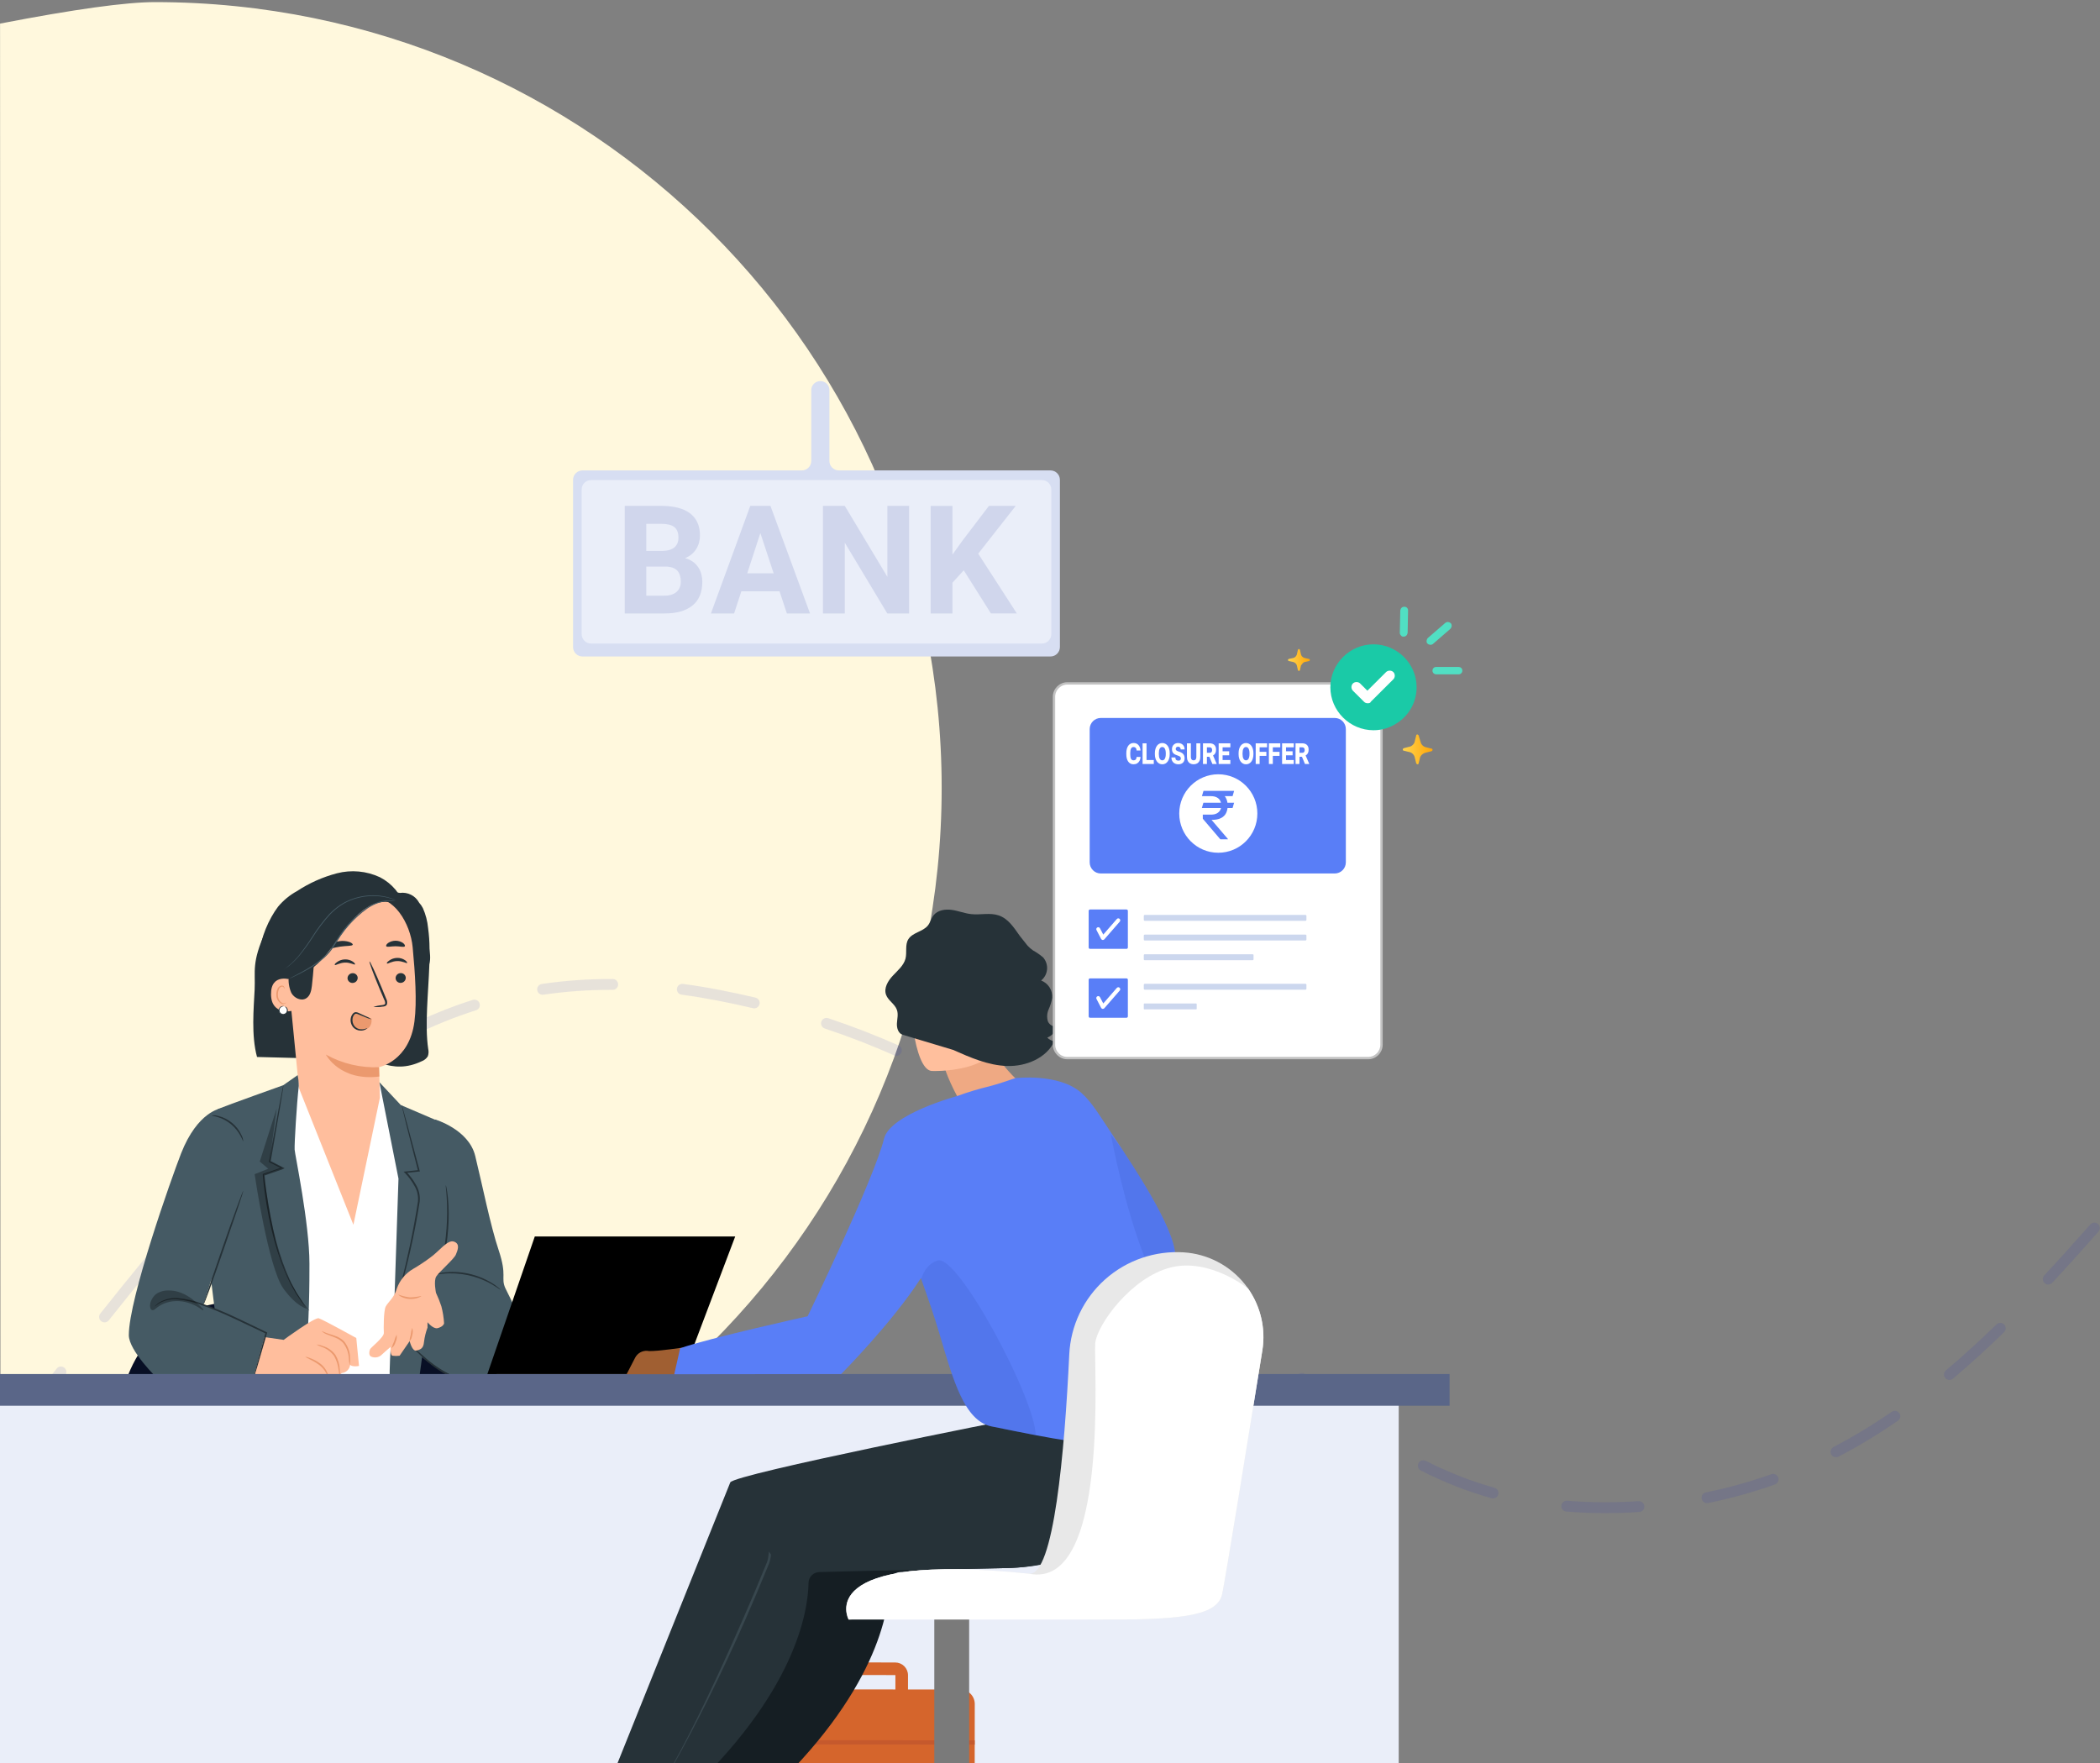 <?xml version="1.0" encoding="UTF-8"?>
<svg width="543px" height="456px" viewBox="0 0 543 456" version="1.1" xmlns="http://www.w3.org/2000/svg" xmlns:xlink="http://www.w3.org/1999/xlink">
    <rect x="0" y="0" width="543" height="456" fill="#808080" stroke="none"/>
    <title>Group 33@1x</title>
    <defs>
        <linearGradient x1="1.687%" y1="53.624%" x2="99.42%" y2="46.838%" id="linearGradient-1">
            <stop stop-color="#FFD44F" offset="0.289%"></stop>
            <stop stop-color="#FFA607" offset="100%"></stop>
        </linearGradient>
        <linearGradient x1="0.361%" y1="53.813%" x2="98.993%" y2="46.757%" id="linearGradient-2">
            <stop stop-color="#FFD44F" offset="0.289%"></stop>
            <stop stop-color="#FFA607" offset="100%"></stop>
        </linearGradient>
    </defs>
    <g id="Final---Credit-plus-with-Old-bureau-Dashboard-design" stroke="none" stroke-width="1" fill="none" fill-rule="evenodd">
        <g id="Mobile---How-its-work_03-vector" transform="translate(0, -98)">
            <g id="Group-36" transform="translate(-409, 98.545)">
                <path d="M612.427,406.407 C619.767,406.407 633.086,404.189 652.384,399.753 L652.488,5.555 C633.31,1.852 619.956,0 612.427,0 C500.086,0 409.015,90.977 409.015,203.204 C409.015,315.43 500.086,406.407 612.427,406.407 Z" id="Oval" fill="#FFF8DD" fill-rule="nonzero" transform="translate(530.752, 203.204) scale(-1, 1) translate(-530.752, -203.204) "></path>
                <g id="Frame-975" transform="translate(0, 98)">
                    <path d="M1.034,221.942 C0.286,222.145 -0.154,222.917 0.05,223.663 C0.253,224.411 1.023,224.852 1.771,224.649 L1.034,221.942 Z M268.608,349.55 L268.524,350.95 L268.608,349.55 Z M594.504,158.765 L594.769,157.388 L594.504,158.765 Z M1084.801,124.072 L1084.96,125.467 L1084.801,124.072 Z M1414.504,291.333 L1414.693,292.722 L1414.504,291.333 Z M1702.824,108.965 L1703.129,107.596 L1702.824,108.965 Z M11.04,222.508 C11.801,222.364 12.301,221.63 12.158,220.87 C12.014,220.107 11.28,219.607 10.518,219.751 L11.04,222.508 Z M29.854,217.843 C29.079,217.847 28.455,218.479 28.459,219.253 C28.463,220.029 29.095,220.653 29.87,220.649 L29.854,217.843 Z M48.668,222.399 C49.429,222.548 50.165,222.05 50.312,221.289 C50.459,220.529 49.963,219.792 49.202,219.645 L48.668,222.399 Z M67.847,225.116 C67.127,224.833 66.312,225.187 66.028,225.907 C65.744,226.629 66.099,227.443 66.82,227.727 L67.847,225.116 Z M83.89,236.004 C84.561,236.391 85.419,236.158 85.804,235.486 C86.19,234.814 85.958,233.957 85.287,233.571 L83.89,236.004 Z M101.494,244.113 C100.866,243.66 99.99,243.801 99.536,244.43 C99.083,245.058 99.225,245.934 99.853,246.387 L101.494,244.113 Z M114.929,258.123 C115.526,258.617 116.41,258.534 116.904,257.937 C117.398,257.341 117.315,256.457 116.719,255.963 L114.929,258.123 Z M131.3,268.534 C130.721,268.019 129.834,268.071 129.319,268.651 C128.805,269.229 128.856,270.116 129.436,270.631 L131.3,268.534 Z M143.703,283.47 C144.277,283.989 145.164,283.944 145.684,283.369 C146.203,282.794 146.158,281.907 145.583,281.387 L143.703,283.47 Z M159.893,294.161 C159.31,293.651 158.424,293.71 157.914,294.293 C157.403,294.877 157.464,295.762 158.046,296.273 L159.893,294.161 Z M172.766,308.691 C173.369,309.177 174.252,309.082 174.738,308.479 C175.226,307.876 175.131,306.993 174.528,306.507 L172.766,308.691 Z M189.753,318.052 C189.119,317.605 188.244,317.756 187.798,318.389 C187.352,319.023 187.503,319.898 188.135,320.345 L189.753,318.052 Z M204.382,330.796 C205.052,331.184 205.91,330.955 206.299,330.285 C206.687,329.614 206.458,328.756 205.787,328.368 L204.382,330.796 Z M222.754,336.972 C222.044,336.663 221.218,336.989 220.909,337.7 C220.6,338.41 220.925,339.236 221.636,339.545 L222.754,336.972 Z M239.868,346.083 C240.613,346.295 241.388,345.861 241.6,345.116 C241.81,344.37 241.378,343.595 240.631,343.384 L239.868,346.083 Z M259.223,347.236 C258.455,347.133 257.751,347.673 257.648,348.442 C257.546,349.209 258.086,349.915 258.854,350.017 L259.223,347.236 Z M277.778,351.249 C278.553,351.253 279.182,350.626 279.185,349.852 C279.187,349.077 278.562,348.446 277.788,348.443 L277.778,351.249 Z M295.65,347.42 C294.881,347.513 294.333,348.212 294.427,348.981 C294.518,349.751 295.217,350.299 295.987,350.205 L295.65,347.42 Z M314.011,346.784 C314.76,346.587 315.208,345.82 315.012,345.071 C314.816,344.321 314.049,343.873 313.3,344.069 L314.011,346.784 Z M330.288,338.34 C329.572,338.637 329.233,339.458 329.531,340.173 C329.828,340.889 330.649,341.228 331.364,340.93 L330.288,338.34 Z M347.767,332.807 C348.437,332.419 348.667,331.561 348.281,330.891 C347.893,330.219 347.035,329.989 346.364,330.377 L347.767,332.807 Z M361.385,320.5 C360.762,320.96 360.631,321.839 361.091,322.461 C361.551,323.084 362.43,323.217 363.052,322.756 L361.385,320.5 Z M377.208,311.206 C377.786,310.691 377.837,309.804 377.321,309.226 C376.804,308.647 375.919,308.596 375.341,309.113 L377.208,311.206 Z M388.345,296.606 C387.805,297.16 387.818,298.049 388.374,298.589 C388.93,299.129 389.817,299.117 390.357,298.561 L388.345,296.606 Z M402.702,285.152 C403.213,284.57 403.155,283.684 402.573,283.173 C401.991,282.662 401.104,282.72 400.593,283.302 L402.702,285.152 Z M412.286,269.484 C411.795,270.083 411.881,270.967 412.48,271.459 C413.08,271.95 413.962,271.863 414.454,271.264 L412.286,269.484 Z M425.855,257.108 C426.338,256.503 426.236,255.62 425.629,255.137 C425.022,254.655 424.141,254.756 423.659,255.363 L425.855,257.108 Z M434.938,241.134 C434.456,241.74 434.557,242.623 435.163,243.105 C435.77,243.587 436.651,243.487 437.133,242.88 L434.938,241.134 Z M448.517,228.781 C449.009,228.183 448.924,227.299 448.326,226.806 C447.728,226.313 446.844,226.399 446.351,226.997 L448.517,228.781 Z M458.163,213.134 C457.649,213.714 457.702,214.6 458.281,215.114 C458.862,215.628 459.747,215.574 460.262,214.995 L458.163,213.134 Z M472.595,201.803 C473.142,201.254 473.138,200.366 472.589,199.821 C472.04,199.274 471.151,199.277 470.605,199.826 L472.595,201.803 Z M483.972,187.374 C483.383,187.878 483.314,188.762 483.817,189.352 C484.32,189.941 485.206,190.01 485.794,189.507 L483.972,187.374 Z M500.047,178.556 C500.687,178.12 500.852,177.247 500.416,176.607 C499.98,175.968 499.107,175.802 498.467,176.238 L500.047,178.556 Z M514.251,166.935 C513.558,167.281 513.276,168.123 513.623,168.815 C513.968,169.509 514.81,169.79 515.503,169.445 L514.251,166.935 Z M532.094,162.7 C532.833,162.465 533.241,161.676 533.007,160.938 C532.773,160.2 531.984,159.791 531.246,160.026 L532.094,162.7 Z M549.095,155.905 C548.329,156.018 547.799,156.732 547.913,157.498 C548.026,158.265 548.739,158.795 549.505,158.681 L549.095,155.905 Z M567.422,157.42 C568.197,157.423 568.827,156.798 568.83,156.024 C568.833,155.248 568.207,154.618 567.432,154.615 L567.422,157.42 Z M585.612,155.892 C584.844,155.788 584.138,156.328 584.036,157.096 C583.933,157.865 584.472,158.57 585.24,158.673 L585.612,155.892 Z M603.709,162.168 C604.463,162.345 605.218,161.878 605.396,161.123 C605.574,160.369 605.107,159.615 604.353,159.436 L603.709,162.168 Z M623.149,164.755 C622.414,164.509 621.619,164.908 621.375,165.642 C621.13,166.378 621.527,167.172 622.262,167.417 L623.149,164.755 Z M640.205,174.368 C640.913,174.682 641.742,174.364 642.057,173.656 C642.372,172.948 642.053,172.119 641.346,171.805 L640.205,174.368 Z M658.762,180.624 C658.089,180.241 657.233,180.475 656.848,181.147 C656.464,181.82 656.698,182.677 657.371,183.061 L658.762,180.624 Z M673.608,193.407 C674.241,193.854 675.117,193.703 675.563,193.069 C676.01,192.436 675.858,191.561 675.225,191.114 L673.608,193.407 Z M690.665,203.029 C690.072,202.531 689.187,202.61 688.689,203.204 C688.192,203.798 688.27,204.682 688.864,205.18 L690.665,203.029 Z M703.241,218.05 C703.803,218.582 704.691,218.558 705.224,217.996 C705.757,217.433 705.733,216.546 705.171,216.013 L703.241,218.05 Z M719.032,229.667 C718.488,229.116 717.599,229.111 717.048,229.655 C716.497,230.199 716.492,231.087 717.036,231.639 L719.032,229.667 Z M730.651,245.458 C731.197,246.008 732.085,246.009 732.634,245.462 C733.183,244.916 733.185,244.027 732.638,243.478 L730.651,245.458 Z M746.561,256.89 C745.987,256.369 745.1,256.412 744.579,256.985 C744.059,257.559 744.101,258.446 744.675,258.966 L746.561,256.89 Z M759.739,271.393 C760.364,271.851 761.242,271.716 761.7,271.091 C762.157,270.465 762.022,269.587 761.397,269.13 L759.739,271.393 Z M777.665,279.23 C776.974,278.879 776.13,279.153 775.779,279.845 C775.428,280.534 775.703,281.379 776.394,281.73 L777.665,279.23 Z M794.665,288.886 C795.411,289.096 796.185,288.661 796.396,287.915 C796.604,287.169 796.17,286.395 795.423,286.186 L794.665,288.886 Z M814.24,289.538 C813.468,289.474 812.79,290.048 812.725,290.819 C812.661,291.592 813.235,292.27 814.006,292.334 L814.24,289.538 Z M832.855,292.455 C833.627,292.406 834.214,291.74 834.166,290.966 C834.117,290.194 833.451,289.606 832.679,289.655 L832.855,292.455 Z M850.105,287.376 C849.347,287.53 848.856,288.27 849.008,289.029 C849.162,289.789 849.902,290.28 850.661,290.127 L850.105,287.376 Z M867.947,285.328 C868.678,285.068 869.058,284.265 868.797,283.534 C868.537,282.805 867.736,282.424 867.005,282.685 L867.947,285.328 Z M883.091,275.641 C882.405,276 882.138,276.847 882.497,277.534 C882.854,278.222 883.702,278.487 884.389,278.13 L883.091,275.641 Z M899.745,268.856 C900.384,268.417 900.546,267.544 900.108,266.906 C899.669,266.267 898.795,266.105 898.157,266.544 L899.745,268.856 Z M912.161,255.831 C911.567,256.329 911.492,257.215 911.99,257.807 C912.489,258.4 913.373,258.476 913.967,257.977 L912.161,255.831 Z M927.191,245.951 C927.746,245.411 927.757,244.523 927.217,243.967 C926.676,243.413 925.788,243.401 925.234,243.941 L927.191,245.951 Z M937.595,231.258 C937.067,231.824 937.099,232.713 937.665,233.241 C938.231,233.769 939.12,233.738 939.648,233.171 L937.595,231.258 Z M951.602,219.955 C952.115,219.376 952.061,218.489 951.48,217.975 C950.899,217.462 950.013,217.516 949.5,218.097 L951.602,219.955 Z M961.209,204.727 C960.699,205.31 960.76,206.197 961.343,206.707 C961.926,207.217 962.812,207.157 963.322,206.573 L961.209,204.727 Z M975.079,193.261 C975.598,192.686 975.551,191.799 974.974,191.281 C974.399,190.762 973.512,190.809 972.994,191.386 L975.079,193.261 Z M985.118,178.313 C984.581,178.871 984.597,179.758 985.155,180.297 C985.712,180.835 986.6,180.818 987.138,180.26 L985.118,178.313 Z M999.748,167.842 C1000.316,167.315 1000.35,166.428 999.823,165.859 C999.296,165.291 998.409,165.258 997.84,165.785 L999.748,167.842 Z M1011.399,154.126 C1010.792,154.606 1010.688,155.489 1011.169,156.096 C1011.649,156.704 1012.532,156.808 1013.139,156.327 L1011.399,154.126 Z M1027.489,146.087 C1028.143,145.671 1028.335,144.805 1027.919,144.15 C1027.503,143.497 1026.636,143.304 1025.983,143.721 L1027.489,146.087 Z M1041.649,135.001 C1040.95,135.336 1040.655,136.173 1040.988,136.872 C1041.323,137.571 1042.16,137.867 1042.859,137.533 L1041.649,135.001 Z M1059.169,131.02 C1059.906,130.78 1060.311,129.989 1060.072,129.252 C1059.834,128.515 1059.043,128.112 1058.306,128.349 L1059.169,131.02 Z M1075.725,123.988 C1074.963,124.126 1074.456,124.856 1074.594,125.619 C1074.73,126.381 1075.461,126.887 1076.223,126.75 L1075.725,123.988 Z M1093.73,124.711 C1094.502,124.666 1095.094,124.004 1095.049,123.23 C1095.006,122.458 1094.342,121.866 1093.568,121.91 L1093.73,124.711 Z M1111.229,121.962 C1110.456,121.912 1109.789,122.498 1109.738,123.271 C1109.688,124.043 1110.272,124.712 1111.046,124.762 L1111.229,121.962 Z M1128.315,127.055 C1129.075,127.209 1129.814,126.717 1129.968,125.958 C1130.122,125.199 1129.631,124.459 1128.872,124.305 L1128.315,127.055 Z M1145.969,128.989 C1145.238,128.734 1144.438,129.122 1144.184,129.854 C1143.929,130.586 1144.315,131.385 1145.047,131.64 L1145.969,128.989 Z M1161.073,138.395 C1161.767,138.739 1162.608,138.457 1162.953,137.763 C1163.298,137.069 1163.014,136.227 1162.32,135.883 L1161.073,138.395 Z M1177.726,144.643 C1177.073,144.224 1176.206,144.414 1175.788,145.066 C1175.371,145.719 1175.56,146.586 1176.213,147.004 L1177.726,144.643 Z M1190.452,157.076 C1191.066,157.551 1191.946,157.438 1192.42,156.824 C1192.893,156.21 1192.78,155.33 1192.167,154.857 L1190.452,157.076 Z M1205.774,166.149 C1205.194,165.636 1204.308,165.689 1203.794,166.27 C1203.281,166.851 1203.336,167.737 1203.915,168.25 L1205.774,166.149 Z M1216.733,180.17 C1217.289,180.708 1218.177,180.695 1218.717,180.139 C1219.256,179.584 1219.244,178.695 1218.688,178.157 L1216.733,180.17 Z M1231.141,190.634 C1230.601,190.079 1229.712,190.067 1229.158,190.607 C1228.602,191.147 1228.59,192.035 1229.13,192.591 L1231.141,190.634 Z M1241.287,205.264 C1241.822,205.827 1242.709,205.849 1243.271,205.314 C1243.832,204.781 1243.855,203.893 1243.321,203.332 L1241.287,205.264 Z M1255.444,216.058 C1254.908,215.499 1254.02,215.481 1253.46,216.017 C1252.902,216.553 1252.883,217.441 1253.419,218.001 L1255.444,216.058 Z M1265.73,230.6 C1266.278,231.148 1267.165,231.148 1267.713,230.6 C1268.261,230.052 1268.261,229.164 1267.713,228.616 L1265.73,230.6 Z M1280.32,240.788 C1279.753,240.262 1278.865,240.296 1278.338,240.863 C1277.812,241.432 1277.845,242.319 1278.414,242.846 L1280.32,240.788 Z M1291.677,254.505 C1292.274,254.999 1293.158,254.917 1293.652,254.32 C1294.146,253.723 1294.063,252.839 1293.467,252.345 L1291.677,254.505 Z M1307.313,262.992 C1306.681,262.544 1305.806,262.694 1305.358,263.326 C1304.91,263.958 1305.06,264.835 1305.693,265.281 L1307.313,262.992 Z M1320.596,274.836 C1321.269,275.221 1322.125,274.988 1322.512,274.317 C1322.897,273.644 1322.664,272.787 1321.993,272.402 L1320.596,274.836 Z M1337.55,280.215 C1336.839,279.909 1336.013,280.236 1335.707,280.948 C1335.399,281.659 1335.726,282.484 1336.438,282.792 L1337.55,280.215 Z M1353.116,288.794 C1353.86,289.011 1354.638,288.581 1354.853,287.838 C1355.07,287.094 1354.642,286.316 1353.897,286.1 L1353.116,288.794 Z M1370.869,289.847 C1370.103,289.73 1369.387,290.254 1369.269,291.02 C1369.15,291.786 1369.676,292.502 1370.442,292.621 L1370.869,289.847 Z M1388.125,294.212 C1388.9,294.234 1389.545,293.624 1389.568,292.849 C1389.589,292.075 1388.979,291.43 1388.205,291.408 L1388.125,294.212 Z M1405.548,290.908 C1404.775,290.973 1404.202,291.651 1404.267,292.423 C1404.333,293.195 1405.01,293.769 1405.782,293.703 L1405.548,290.908 Z M1423.662,291.225 C1424.422,291.074 1424.915,290.335 1424.764,289.575 C1424.613,288.815 1423.875,288.321 1423.115,288.472 L1423.662,291.225 Z M1440.228,283.948 C1439.492,284.193 1439.095,284.986 1439.34,285.722 C1439.584,286.457 1440.378,286.855 1441.114,286.61 L1440.228,283.948 Z M1457.877,279.838 C1458.576,279.504 1458.873,278.667 1458.539,277.968 C1458.205,277.269 1457.367,276.972 1456.668,277.306 L1457.877,279.838 Z M1472.196,268.743 C1471.539,269.155 1471.341,270.021 1471.754,270.677 C1472.165,271.334 1473.031,271.532 1473.686,271.12 L1472.196,268.743 Z M1488.46,260.759 C1489.071,260.283 1489.183,259.403 1488.707,258.79 C1488.233,258.178 1487.352,258.068 1486.739,258.542 L1488.46,260.759 Z M1500.319,247.046 C1499.748,247.569 1499.708,248.456 1500.232,249.027 C1500.755,249.599 1501.642,249.637 1502.214,249.114 L1500.319,247.046 Z M1515.074,236.515 C1515.611,235.957 1515.594,235.069 1515.034,234.531 C1514.476,233.995 1513.588,234.012 1513.052,234.571 L1515.074,236.515 Z M1525.102,221.404 C1524.592,221.986 1524.65,222.873 1525.232,223.383 C1525.816,223.894 1526.701,223.837 1527.212,223.254 L1525.102,221.404 Z M1538.834,209.568 C1539.328,208.971 1539.244,208.087 1538.648,207.593 C1538.05,207.099 1537.166,207.183 1536.672,207.779 L1538.834,209.568 Z M1547.979,193.896 C1547.493,194.499 1547.587,195.382 1548.19,195.869 C1548.793,196.356 1549.676,196.261 1550.162,195.658 L1547.979,193.896 Z M1561.414,181.728 C1561.903,181.128 1561.812,180.243 1561.21,179.754 C1560.61,179.266 1559.727,179.356 1559.238,179.957 L1561.414,181.728 Z M1570.706,166.143 C1570.204,166.731 1570.273,167.617 1570.863,168.12 C1571.453,168.622 1572.339,168.551 1572.841,167.963 L1570.706,166.143 Z M1584.694,154.607 C1585.222,154.039 1585.191,153.153 1584.624,152.624 C1584.057,152.096 1583.17,152.128 1582.642,152.694 L1584.694,154.607 Z M1595.32,139.932 C1594.754,140.462 1594.724,141.349 1595.253,141.915 C1595.783,142.482 1596.67,142.512 1597.236,141.982 L1595.32,139.932 Z M1610.784,130.469 C1611.401,129.999 1611.519,129.118 1611.05,128.502 C1610.581,127.886 1609.7,127.767 1609.084,128.238 L1610.784,130.469 Z M1624.142,118.22 C1623.468,118.602 1623.233,119.459 1623.615,120.132 C1623.998,120.806 1624.854,121.041 1625.528,120.659 L1624.142,118.22 Z M1641.52,113.203 C1642.248,112.936 1642.621,112.129 1642.355,111.403 C1642.089,110.675 1641.283,110.302 1640.556,110.568 L1641.52,113.203 Z M1658.089,105.888 C1657.326,106.019 1656.813,106.743 1656.944,107.508 C1657.075,108.272 1657.8,108.784 1658.564,108.654 L1658.089,105.888 Z M1676.123,107.224 C1676.897,107.228 1677.528,106.603 1677.531,105.828 C1677.534,105.054 1676.909,104.423 1676.135,104.419 L1676.123,107.224 Z M1694.153,105.895 C1693.387,105.775 1692.671,106.299 1692.551,107.064 C1692.432,107.83 1692.956,108.547 1693.722,108.666 L1694.153,105.895 Z M1712.581,111.894 C1713.353,111.964 1714.034,111.394 1714.102,110.622 C1714.172,109.851 1713.602,109.169 1712.83,109.101 L1712.581,111.894 Z M1732.416,108.427 C1731.65,108.544 1731.124,109.258 1731.24,110.024 C1731.357,110.79 1732.073,111.317 1732.838,111.2 L1732.416,108.427 Z M1752.426,106.149 C1753.155,105.888 1753.533,105.084 1753.271,104.355 C1753.009,103.625 1752.205,103.247 1751.476,103.51 L1752.426,106.149 Z M1769.496,95.396 C1768.815,95.762 1768.56,96.614 1768.926,97.296 C1769.294,97.978 1770.144,98.233 1770.826,97.866 L1769.496,95.396 Z M1787.961,87.276 C1788.597,86.834 1788.753,85.96 1788.311,85.324 C1787.868,84.688 1786.993,84.532 1786.357,84.974 L1787.961,87.276 Z M1802.107,72.863 C1801.515,73.361 1801.439,74.247 1801.938,74.839 C1802.437,75.432 1803.321,75.508 1803.914,75.009 L1802.107,72.863 Z M1818.764,61.475 C1819.317,60.931 1819.324,60.042 1818.781,59.491 C1818.239,58.939 1817.351,58.931 1816.797,59.474 L1818.764,61.475 Z M1830.444,45.031 C1829.933,45.613 1829.992,46.5 1830.576,47.01 C1831.158,47.521 1832.045,47.462 1832.554,46.879 L1830.444,45.031 Z M1.771,224.649 C4.919,223.792 8.006,223.081 11.04,222.508 L10.518,219.751 C7.411,220.337 4.251,221.065 1.034,221.942 L1.771,224.649 Z M29.87,220.649 C36.371,220.613 42.622,221.228 48.668,222.399 L49.202,219.645 C42.98,218.439 36.544,217.807 29.854,217.843 L29.87,220.649 Z M66.82,227.727 C72.661,230.024 78.335,232.815 83.89,236.004 L85.287,233.571 C79.63,230.324 73.832,227.47 67.847,225.116 L66.82,227.727 Z M99.853,246.387 C104.936,250.059 109.949,253.998 114.929,258.123 L116.719,255.963 C111.703,251.808 106.64,247.828 101.494,244.113 L99.853,246.387 Z M129.436,270.631 C134.177,274.845 138.919,279.147 143.703,283.47 L145.583,281.387 C140.806,277.071 136.052,272.758 131.3,268.534 L129.436,270.631 Z M158.046,296.273 C162.872,300.494 167.768,304.658 172.766,308.691 L174.528,306.507 C169.566,302.504 164.699,298.365 159.893,294.161 L158.046,296.273 Z M188.135,320.345 C193.401,324.059 198.806,327.569 204.382,330.796 L205.787,328.368 C200.294,325.188 194.959,321.726 189.753,318.052 L188.135,320.345 Z M221.636,339.545 C227.503,342.097 233.571,344.3 239.868,346.083 L240.631,343.384 C234.463,341.637 228.515,339.476 222.754,336.972 L221.636,339.545 Z M258.854,350.017 C262.019,350.438 265.242,350.751 268.524,350.95 L268.694,348.149 C265.479,347.954 262.323,347.647 259.223,347.236 L258.854,350.017 Z M268.524,350.95 C271.664,351.14 274.749,351.238 277.778,351.249 L277.788,348.443 C274.812,348.433 271.782,348.337 268.694,348.149 L268.524,350.95 Z M295.987,350.205 C302.239,349.45 308.238,348.295 314.011,346.784 L313.3,344.069 C307.65,345.548 301.775,346.679 295.65,347.42 L295.987,350.205 Z M331.364,340.93 C337.057,338.563 342.514,335.839 347.767,332.807 L346.364,330.377 C341.211,333.352 335.861,336.022 330.288,338.34 L331.364,340.93 Z M363.052,322.756 C367.937,319.146 372.646,315.278 377.208,311.206 L375.341,309.113 C370.834,313.135 366.192,316.947 361.385,320.5 L363.052,322.756 Z M390.357,298.561 C394.573,294.225 398.677,289.739 402.702,285.152 L400.593,283.302 C396.595,287.859 392.522,292.309 388.345,296.606 L390.357,298.561 Z M414.454,271.264 C418.297,266.584 422.089,261.849 425.855,257.108 L423.659,255.363 C419.896,260.099 416.115,264.82 412.286,269.484 L414.454,271.264 Z M437.133,242.88 C440.916,238.126 444.7,233.412 448.517,228.781 L446.351,226.997 C442.52,231.646 438.724,236.373 434.938,241.134 L437.133,242.88 Z M460.262,214.995 C464.3,210.439 468.4,206.025 472.595,201.803 L470.605,199.826 C466.366,204.092 462.229,208.546 458.163,213.134 L460.262,214.995 Z M485.794,189.507 C490.399,185.572 495.138,181.903 500.047,178.556 L498.467,176.238 C493.464,179.649 488.645,183.381 483.972,187.374 L485.794,189.507 Z M515.503,169.445 C520.815,166.796 526.333,164.528 532.094,162.7 L531.246,160.026 C525.338,161.9 519.685,164.224 514.251,166.935 L515.503,169.445 Z M549.505,158.681 C555.232,157.833 561.195,157.398 567.422,157.42 L567.432,154.615 C561.067,154.593 554.963,155.037 549.095,155.905 L549.505,158.681 Z M585.24,158.673 C588.183,159.066 591.182,159.554 594.239,160.143 L594.769,157.388 C591.661,156.79 588.609,156.292 585.612,155.892 L585.24,158.673 Z M594.239,160.143 C597.473,160.765 600.628,161.441 603.709,162.168 L604.353,159.436 C601.234,158.702 598.04,158.017 594.769,157.388 L594.239,160.143 Z M622.262,167.417 C628.578,169.52 634.545,171.849 640.205,174.368 L641.346,171.805 C635.603,169.249 629.551,166.886 623.149,164.755 L622.262,167.417 Z M657.371,183.061 C663.102,186.332 668.495,189.799 673.608,193.407 L675.225,191.114 C670.044,187.458 664.576,183.944 658.762,180.624 L657.371,183.061 Z M688.864,205.18 C693.89,209.389 698.656,213.702 703.241,218.05 L705.171,216.013 C700.554,211.636 695.744,207.283 690.665,203.029 L688.864,205.18 Z M717.036,231.639 C721.651,236.31 726.174,240.963 730.651,245.458 L732.638,243.478 C728.161,238.983 723.675,234.367 719.032,229.667 L717.036,231.639 Z M744.675,258.966 C749.56,263.405 754.542,267.586 759.739,271.393 L761.397,269.13 C756.299,265.396 751.394,261.282 746.561,256.89 L744.675,258.966 Z M776.394,281.73 C782.116,284.639 788.167,287.062 794.665,288.886 L795.423,286.186 C789.114,284.413 783.234,282.06 777.665,279.23 L776.394,281.73 Z M814.006,292.334 C817.181,292.598 820.455,292.735 823.836,292.735 L823.836,289.929 C820.53,289.929 817.334,289.795 814.24,289.538 L814.006,292.334 Z M823.836,292.735 C826.904,292.735 829.909,292.64 832.855,292.455 L832.679,289.655 C829.792,289.836 826.846,289.929 823.836,289.929 L823.836,292.735 Z M850.661,290.127 C856.68,288.911 862.431,287.295 867.947,285.328 L867.005,282.685 C861.612,284.608 855.99,286.189 850.105,287.376 L850.661,290.127 Z M884.389,278.13 C889.719,275.349 894.825,272.238 899.745,268.856 L898.157,266.544 C893.32,269.867 888.312,272.918 883.091,275.641 L884.389,278.13 Z M913.967,257.977 C918.504,254.158 922.899,250.13 927.191,245.951 L925.234,243.941 C920.982,248.081 916.637,252.061 912.161,255.831 L913.967,257.977 Z M939.648,233.171 C943.682,228.842 947.656,224.419 951.602,219.955 L949.5,218.097 C945.564,222.55 941.608,226.953 937.595,231.258 L939.648,233.171 Z M963.322,206.573 C967.223,202.11 971.129,197.656 975.079,193.261 L972.994,191.386 C969.029,195.796 965.111,200.262 961.209,204.727 L963.322,206.573 Z M987.138,180.26 C991.251,175.991 995.443,171.835 999.748,167.842 L997.84,165.785 C993.49,169.819 989.261,174.014 985.118,178.313 L987.138,180.26 Z M1013.139,156.327 C1017.758,152.677 1022.53,149.246 1027.489,146.087 L1025.983,143.721 C1020.934,146.936 1016.086,150.422 1011.399,154.126 L1013.139,156.327 Z M1042.859,137.533 C1048.071,135.042 1053.496,132.854 1059.169,131.02 L1058.306,128.349 C1052.511,130.225 1046.969,132.458 1041.649,135.001 L1042.859,137.533 Z M1076.223,126.75 C1079.074,126.235 1081.985,125.806 1084.96,125.467 L1084.642,122.678 C1081.607,123.025 1078.635,123.464 1075.725,123.988 L1076.223,126.75 Z M1084.96,125.467 C1087.933,125.126 1090.855,124.877 1093.73,124.711 L1093.568,121.91 C1090.641,122.078 1087.666,122.333 1084.642,122.678 L1084.96,125.467 Z M1111.046,124.762 C1117.012,125.154 1122.76,125.93 1128.315,127.055 L1128.872,124.305 C1123.194,123.157 1117.321,122.362 1111.229,121.962 L1111.046,124.762 Z M1145.047,131.64 C1150.569,133.559 1155.902,135.827 1161.073,138.395 L1162.32,135.883 C1157.05,133.265 1151.608,130.951 1145.969,128.989 L1145.047,131.64 Z M1176.213,147.004 C1181.083,150.125 1185.82,153.498 1190.452,157.076 L1192.167,154.857 C1187.478,151.234 1182.673,147.812 1177.726,144.643 L1176.213,147.004 Z M1203.915,168.25 C1208.255,172.089 1212.518,176.077 1216.733,180.17 L1218.688,178.157 C1214.448,174.04 1210.152,170.022 1205.774,166.149 L1203.915,168.25 Z M1229.13,192.591 C1233.199,196.772 1237.242,201.011 1241.287,205.264 L1243.321,203.332 C1239.275,199.076 1235.221,194.827 1231.141,190.634 L1229.13,192.591 Z M1253.419,218.001 C1257.49,222.243 1261.585,226.457 1265.73,230.6 L1267.713,228.616 C1263.587,224.491 1259.506,220.291 1255.444,216.058 L1253.419,218.001 Z M1278.414,242.846 C1282.75,246.866 1287.161,250.767 1291.677,254.505 L1293.467,252.345 C1288.997,248.645 1284.624,244.778 1280.32,240.788 L1278.414,242.846 Z M1305.693,265.281 C1310.518,268.698 1315.477,271.899 1320.596,274.836 L1321.993,272.402 C1316.958,269.514 1312.073,266.362 1307.313,262.992 L1305.693,265.281 Z M1336.438,282.792 C1341.809,285.11 1347.36,287.127 1353.116,288.794 L1353.897,286.1 C1348.259,284.466 1342.818,282.49 1337.55,280.215 L1336.438,282.792 Z M1370.442,292.621 C1376.137,293.497 1382.025,294.038 1388.125,294.212 L1388.205,291.408 C1382.221,291.238 1376.448,290.706 1370.869,289.847 L1370.442,292.621 Z M1405.782,293.703 C1408.706,293.459 1411.676,293.133 1414.693,292.722 L1414.315,289.943 C1411.344,290.346 1408.422,290.667 1405.548,290.908 L1405.782,293.703 Z M1414.693,292.722 C1417.74,292.308 1420.729,291.807 1423.662,291.225 L1423.115,288.472 C1420.238,289.044 1417.305,289.535 1414.315,289.943 L1414.693,292.722 Z M1441.114,286.61 C1446.929,284.673 1452.508,282.402 1457.877,279.838 L1456.668,277.306 C1451.4,279.822 1445.929,282.049 1440.228,283.948 L1441.114,286.61 Z M1473.686,271.12 C1478.798,267.912 1483.714,264.443 1488.46,260.759 L1486.739,258.542 C1482.061,262.174 1477.222,265.589 1472.196,268.743 L1473.686,271.12 Z M1502.214,249.114 C1506.631,245.064 1510.909,240.849 1515.074,236.515 L1513.052,234.571 C1508.921,238.869 1504.686,243.042 1500.319,247.046 L1502.214,249.114 Z M1527.212,223.254 C1531.16,218.75 1535.026,214.172 1538.834,209.568 L1536.672,207.779 C1532.876,212.369 1529.029,216.926 1525.102,221.404 L1527.212,223.254 Z M1550.162,195.658 C1553.936,190.979 1557.674,186.323 1561.414,181.728 L1559.238,179.957 C1555.493,184.558 1551.747,189.223 1547.979,193.896 L1550.162,195.658 Z M1572.841,167.963 C1576.755,163.37 1580.696,158.901 1584.694,154.607 L1582.642,152.694 C1578.608,157.026 1574.639,161.527 1570.706,166.143 L1572.841,167.963 Z M1597.236,141.982 C1601.64,137.865 1606.144,134.006 1610.784,130.469 L1609.084,128.238 C1604.358,131.841 1599.782,135.762 1595.32,139.932 L1597.236,141.982 Z M1625.528,120.659 C1630.658,117.743 1635.975,115.234 1641.52,113.203 L1640.556,110.568 C1634.853,112.658 1629.396,115.233 1624.142,118.22 L1625.528,120.659 Z M1658.564,108.654 C1664.166,107.693 1670.008,107.198 1676.123,107.224 L1676.135,104.419 C1669.86,104.393 1663.856,104.9 1658.089,105.888 L1658.564,108.654 Z M1693.722,108.666 C1696.595,109.114 1699.528,109.668 1702.519,110.335 L1703.129,107.596 C1700.08,106.917 1697.089,106.35 1694.153,105.895 L1693.722,108.666 Z M1702.519,110.335 C1705.883,111.084 1709.24,111.597 1712.581,111.894 L1712.83,109.101 C1709.608,108.813 1706.372,108.318 1703.129,107.596 L1702.519,110.335 Z M1732.838,111.2 C1739.52,110.182 1746.069,108.437 1752.426,106.149 L1751.476,103.51 C1745.268,105.743 1738.896,107.44 1732.416,108.427 L1732.838,111.2 Z M1770.826,97.866 C1776.811,94.643 1782.543,91.05 1787.961,87.276 L1786.357,84.974 C1781.015,88.696 1775.373,92.23 1769.496,95.396 L1770.826,97.866 Z M1803.914,75.009 C1809.41,70.384 1814.393,65.773 1818.764,61.475 L1816.797,59.474 C1812.471,63.728 1807.541,68.29 1802.107,72.863 L1803.914,75.009 Z M1832.554,46.879 C1834.629,44.51 1836.237,42.581 1837.327,41.242 C1837.873,40.573 1838.289,40.05 1838.57,39.695 C1838.711,39.516 1838.817,39.38 1838.888,39.288 C1838.925,39.242 1838.953,39.206 1838.971,39.181 C1838.98,39.17 1838.987,39.16 1838.992,39.154 C1838.995,39.151 1838.996,39.149 1838.997,39.147 C1838.999,39.146 1838.999,39.146 1839,39.145 C1839,39.145 1839,39.145 1839,39.145 C1839,39.145 1839,39.145 1839,39.145 C1839,39.145 1839,39.143 1837.887,38.291 C1836.773,37.438 1836.773,37.438 1836.773,37.438 C1836.773,37.438 1836.773,37.436 1836.773,37.438 C1836.773,37.438 1836.773,37.438 1836.773,37.438 C1836.773,37.438 1836.773,37.438 1836.773,37.438 C1836.772,37.439 1836.77,37.442 1836.768,37.444 C1836.765,37.45 1836.759,37.457 1836.751,37.468 C1836.734,37.489 1836.709,37.522 1836.675,37.565 C1836.606,37.653 1836.504,37.783 1836.368,37.957 C1836.096,38.301 1835.689,38.812 1835.153,39.469 C1834.081,40.785 1832.495,42.688 1830.444,45.031 L1832.554,46.879 Z" id="Shape" fill-opacity="0.21" fill="#1B1DC7" fill-rule="nonzero" opacity="0.5"></path>
                    <g id="Group" transform="translate(405.464, 0)" fill-rule="nonzero">
                        <path d="M173.134,246.572 C172.982,246.581 172.832,246.6 172.683,246.627 C170.547,246.737 163.734,245.699 163.734,245.699 C163.734,245.699 165.872,254.72 167.06,255.075 C170.265,256.015 172.944,258.824 175.63,259.471 C176.064,259.577 176.515,259.594 176.955,259.52 C177.395,259.446 177.815,259.285 178.191,259.045 C178.568,258.805 178.891,258.49 179.141,258.122 C179.392,257.754 179.566,257.339 179.651,256.902 C179.708,256.708 179.747,256.508 179.766,256.307 C179.831,255.681 179.709,255.048 179.419,254.49 L176.244,248.341 C175.952,247.78 175.502,247.314 174.95,247 C174.399,246.687 173.768,246.538 173.134,246.572 Z" id="Path" fill="#E7B2B6"></path>
                        <polygon id="Path" fill="#D0D6EC" points="162.2 244.364 167.734 245.515 168.859 255.86 162.02 255.827"></polygon>
                        <path d="M95.711,368.474 C95.711,368.474 94.485,369.559 91.583,369.559 C88.295,369.559 87.457,368.474 87.457,368.474 L87.457,322.414 L95.711,322.414 L95.711,368.474 Z" id="Path" fill="#B9C0D6"></path>
                        <path d="M141.123,303.7 C141.123,303.73 141.123,303.769 141.108,303.803 C140.842,305.729 140.446,307.636 139.925,309.509 C138.98,312.898 137.742,315.662 136.589,317.608 C132.118,325.127 123.643,333.495 103.317,336.227 C102.332,336.357 101.317,336.481 100.275,336.584 C98.377,336.776 96.383,336.918 94.292,337.012 L93.893,337.026 C93.76,337.026 93.628,337.026 93.491,337.039 C87.579,336.892 80.964,335.814 73.586,334.055 C58.442,330.472 48.575,323.095 42.338,314.119 C41.808,313.356 41.306,312.583 40.825,311.8 C39.593,309.781 38.509,307.676 37.58,305.501 C34.114,297.427 32.787,288.726 32.665,280.655 C32.781,272.983 33.971,266.08 35.298,261.164 C36.293,257.358 37.917,253.745 40.103,250.472 C40.673,249.627 41.288,248.812 41.945,248.032 C44.037,245.508 46.571,243.382 49.423,241.759 C56.658,237.648 80.451,233.55 100.606,244.158 C137.693,263.685 143.279,287.806 141.123,303.7 Z" id="Path" fill="#080F25"></path>
                        <polygon id="Path" fill="#455A64" points="116.775 317.914 120.822 317.914 120.822 402.933 116.775 402.933"></polygon>
                        <path d="M106.015,186.084 L101.67,181.766 L94.706,203.691 L80.66,180.881 L76.839,182.374 L78.53,218.634 L74.262,273.995 L85.815,273.421 L107.316,270.453 L105.626,247.576 C105.626,247.576 108.398,216.037 108.398,215.615 C108.398,215.194 106.015,186.084 106.015,186.084 Z" id="Path" fill="#FFFFFF"></path>
                        <polygon id="Path" fill="#455A64" points="134.995 317.914 139.044 317.914 139.044 402.933 134.995 402.933"></polygon>
                        <path d="M61.306,267.198 C61.306,267.198 54.807,285.995 57.029,293.551 C59.683,302.582 68.388,304.513 73.257,305.702 C77.871,306.789 108.458,310.475 108.458,310.475 L121.77,319.54 L121.77,385.315 L147.006,385.08 L150.125,313.46 C150.125,313.46 150.243,302.439 147.099,296.965 C142.189,288.415 90.819,270.875 87.455,270.47 L61.306,267.198 Z" id="Path" fill="#00A0C8"></path>
                        <path d="M116.249,350.478 L105.364,366.796 C105.364,366.796 118.329,383.307 116.613,386.554 L84.158,366.636 L100.065,340.494 L116.249,350.478 Z" id="Path" fill="#C75A21"></path>
                        <path d="M108.246,136.015 C107.736,134.365 106.902,132.835 105.792,131.51 C104.682,130.187 103.318,129.098 101.781,128.307 C98.303,126.681 94.366,126.321 90.65,127.286 C86.975,128.251 83.484,129.81 80.313,131.9 C78.441,132.925 76.781,134.296 75.42,135.938 C73.087,139.033 70.848,144.084 70.721,147.955 C70.628,151.092 72.048,158.918 73.451,161.684 C74.199,162.84 75.272,163.753 76.536,164.306 C78.056,167.08 80.059,169.562 82.452,171.634 L84.455,165.276 L108.246,136.015 Z" id="Path" fill="#263238"></path>
                        <path d="M69.994,174.783 C68.464,169.133 69.149,162.184 69.377,157.352 C69.605,152.52 68.532,150.438 72.2,142.342 C74.561,137.154 78.636,132.932 83.745,130.384 L101.122,132.273 C100.995,131.969 100.868,131.667 100.741,131.43 L106.953,132.357 C107.94,132.222 108.945,132.391 109.832,132.844 C110.72,133.296 111.446,134.01 111.914,134.888 C112.293,135.31 112.615,135.777 112.878,136.279 C113.609,137.919 114.065,139.668 114.23,141.457 C114.471,143.211 114.596,144.98 114.602,146.752 C114.661,147.453 114.703,148.068 114.745,148.548 C114.793,149.317 114.729,150.089 114.559,150.842 C114.298,158.288 113.343,166.493 114.255,172.683 C114.409,173.32 114.375,173.989 114.155,174.605 C113.783,175.204 113.22,175.658 112.557,175.896 C104.849,179.548 99.398,175.171 91.783,171.333 C90.303,170.592 88.791,169.647 87.126,169.749 C85.461,169.85 83.922,174.403 82.317,175.103" id="Path" fill="#263238"></path>
                        <path d="M77.432,147.614 C77.477,145.361 78.245,143.182 79.623,141.398 C81.002,139.613 82.917,138.316 85.089,137.697 L99.212,133.675 C105.339,132.832 109.658,140.261 110.241,146.408 C110.884,153.23 111.365,160.44 110.706,165.568 C109.396,175.881 101.553,177.416 101.553,177.416 C101.553,177.416 101.688,182.298 101.773,185.291 L94.918,218.179 L80.846,182.871 L77.398,147.733 C77.389,147.563 77.423,147.85 77.432,147.614 Z" id="Path" fill="#FFBE9D"></path>
                        <path d="M108.457,154.249 C108.469,154.593 108.347,154.927 108.117,155.182 C107.887,155.437 107.567,155.592 107.224,155.616 C107.056,155.634 106.887,155.62 106.725,155.571 C106.564,155.524 106.413,155.444 106.283,155.337 C106.153,155.229 106.046,155.098 105.968,154.949 C105.89,154.8 105.843,154.636 105.829,154.469 C105.813,154.127 105.932,153.792 106.161,153.535 C106.391,153.28 106.711,153.125 107.054,153.103 C107.223,153.084 107.392,153.1 107.555,153.147 C107.716,153.195 107.867,153.275 107.998,153.381 C108.129,153.488 108.237,153.621 108.316,153.769 C108.395,153.918 108.443,154.082 108.457,154.249 Z" id="Path" fill="#263238"></path>
                        <path d="M108.813,150.472 C108.652,150.648 107.629,149.941 106.209,149.983 C104.79,150.025 103.775,150.776 103.615,150.606 C103.454,150.438 103.691,150.218 104.139,149.874 C104.738,149.427 105.462,149.179 106.209,149.165 C106.947,149.133 107.674,149.344 108.28,149.763 C108.728,150.084 108.889,150.43 108.813,150.472 Z" id="Path" fill="#263238"></path>
                        <path d="M96.025,154.266 C96.036,154.608 95.914,154.942 95.684,155.198 C95.454,155.453 95.134,155.608 94.791,155.632 C94.623,155.65 94.454,155.634 94.293,155.586 C94.132,155.537 93.982,155.457 93.853,155.35 C93.723,155.244 93.616,155.112 93.537,154.963 C93.459,154.815 93.411,154.653 93.396,154.485 C93.384,154.144 93.505,153.811 93.734,153.556 C93.962,153.302 94.28,153.145 94.622,153.12 C94.79,153.1 94.96,153.113 95.123,153.16 C95.285,153.209 95.436,153.288 95.567,153.394 C95.698,153.502 95.806,153.634 95.885,153.784 C95.963,153.934 96.011,154.098 96.025,154.266 Z" id="Path" fill="#263238"></path>
                        <path d="M95.333,150.851 C95.172,151.029 94.149,150.32 92.729,150.371 C91.31,150.421 90.295,151.155 90.135,150.986 C89.974,150.818 90.211,150.598 90.659,150.26 C91.256,149.811 91.981,149.563 92.729,149.553 C93.469,149.525 94.198,149.734 94.809,150.151 C95.248,150.472 95.409,150.775 95.333,150.851 Z" id="Path" fill="#263238"></path>
                        <path d="M100.082,161.846 C100.827,161.597 101.598,161.435 102.381,161.366 C102.736,161.316 103.082,161.23 103.133,160.986 C103.153,160.613 103.058,160.243 102.863,159.924 L101.705,157.201 C100.09,153.321 98.916,150.133 99.076,150.074 C99.237,150.016 100.665,153.093 102.271,156.972 L103.387,159.705 C103.624,160.133 103.705,160.631 103.615,161.113 C103.567,161.243 103.489,161.36 103.388,161.455 C103.287,161.551 103.165,161.621 103.031,161.66 C102.834,161.723 102.63,161.758 102.423,161.762 C101.65,161.894 100.863,161.922 100.082,161.846 Z" id="Path" fill="#263238"></path>
                        <path d="M87.801,174.166 C87.801,174.166 91.351,181.115 101.62,179.842 L101.552,177.43 C96.754,177.63 91.995,176.501 87.801,174.166 Z" id="Path" fill="#EB996E"></path>
                        <path d="M94.741,145.748 C94.614,146.136 93.186,146.002 91.529,146.247 C89.872,146.49 88.537,146.996 88.309,146.66 C88.199,146.49 88.427,146.128 88.96,145.731 C89.671,145.258 90.48,144.949 91.327,144.829 C92.175,144.709 93.038,144.782 93.853,145.041 C94.479,145.268 94.791,145.563 94.741,145.748 Z" id="Path" fill="#263238"></path>
                        <path d="M108.221,146.153 C107.984,146.482 106.995,146.153 105.82,146.153 C104.646,146.153 103.657,146.44 103.412,146.153 C103.31,145.993 103.412,145.664 103.885,145.31 C104.457,144.926 105.131,144.721 105.82,144.721 C106.51,144.721 107.184,144.926 107.756,145.31 C108.178,145.664 108.331,145.993 108.221,146.153 Z" id="Path" fill="#263238"></path>
                        <path d="M107.182,137.114 C106.795,136.371 106.21,135.749 105.491,135.318 C104.772,134.886 103.947,134.661 103.108,134.668 C101.426,134.717 99.792,135.243 98.4,136.187 C92.383,139.888 89.475,148.515 83.526,152.344 C82.063,153.28 80.103,152.512 78.869,153.743 C77.635,154.974 76.874,156.897 77.618,158.466 C76.721,157.416 75.981,156.243 75.42,154.983 C75.14,154.351 74.999,153.665 75.008,152.975 C75.016,152.283 75.174,151.602 75.471,150.977 C75.97,150.058 76.874,149.341 77.102,148.313 C77.297,147.418 76.916,146.491 76.933,145.572 C77.001,144.638 77.291,143.733 77.778,142.932 C79.938,138.602 83.236,134.938 87.32,132.332 C90.014,130.67 93.112,129.776 96.279,129.744 C99.477,129.716 102.578,130.836 105.018,132.898 C106.404,134.121 107.866,135.385 107.216,137.114" id="Path" fill="#263238"></path>
                        <path d="M79.055,155.008 C78.936,154.721 73.519,152.942 73.612,158.634 C73.696,164.158 79.257,162.91 79.266,162.758 C79.274,162.606 79.055,155.008 79.055,155.008 Z" id="Path" fill="#FFBE9D"></path>
                        <path d="M77.516,160.692 C77.516,160.692 77.424,160.759 77.254,160.844 C77.024,160.937 76.767,160.937 76.536,160.844 C76.174,160.624 75.876,160.312 75.674,159.941 C75.472,159.569 75.373,159.15 75.387,158.727 C75.368,158.254 75.451,157.782 75.632,157.344 C75.68,157.17 75.77,157.01 75.893,156.878 C76.017,156.746 76.171,156.646 76.342,156.585 C76.453,156.556 76.571,156.565 76.677,156.611 C76.783,156.657 76.87,156.738 76.925,156.839 C77.001,156.998 76.967,157.109 76.992,157.116 C77.018,157.126 77.111,157.024 77.06,156.797 C77.027,156.66 76.95,156.538 76.84,156.451 C76.761,156.393 76.67,156.352 76.574,156.331 C76.478,156.312 76.379,156.312 76.282,156.333 C76.059,156.377 75.851,156.479 75.678,156.626 C75.505,156.773 75.373,156.963 75.294,157.176 C75.069,157.661 74.964,158.194 74.989,158.727 C74.975,159.219 75.105,159.705 75.363,160.124 C75.622,160.544 75.997,160.879 76.443,161.088 C76.587,161.122 76.737,161.125 76.883,161.097 C77.028,161.07 77.166,161.012 77.288,160.928 C77.508,160.828 77.533,160.7 77.516,160.692 Z" id="Path" fill="#EB996E"></path>
                        <path d="M76.772,152.235 C76.887,152.179 76.997,152.115 77.101,152.04 C77.304,151.897 77.625,151.711 78.014,151.424 C79.079,150.592 80.053,149.652 80.922,148.617 C82.188,147.071 83.365,145.456 84.446,143.777 C85.749,141.719 87.225,139.775 88.858,137.966 C89.727,137.059 90.693,136.25 91.74,135.554 C92.721,134.918 93.777,134.402 94.884,134.02 C96.763,133.375 98.747,133.09 100.732,133.177 C102.074,133.22 103.404,133.442 104.688,133.834 C105.144,133.96 105.491,134.104 105.727,134.18 C105.844,134.231 105.966,134.271 106.091,134.298 L105.744,134.138 C105.41,133.981 105.066,133.849 104.713,133.741 C103.432,133.303 102.094,133.053 100.741,132.999 C98.733,132.899 96.724,133.186 94.825,133.842 C93.698,134.225 92.622,134.743 91.622,135.386 C90.56,136.095 89.577,136.914 88.689,137.831 C87.048,139.651 85.569,141.608 84.269,143.683 C83.2,145.365 82.043,146.99 80.803,148.549 C79.952,149.584 79,150.533 77.964,151.382 C77.6,151.686 77.287,151.881 77.118,152.04 C76.994,152.089 76.877,152.153 76.772,152.235 Z" id="Path" fill="#455A64"></path>
                        <path d="M76.916,161.688 C76.642,161.644 76.362,161.706 76.133,161.863 C75.903,162.018 75.742,162.255 75.682,162.524 C75.621,162.795 75.666,163.078 75.807,163.316 C75.949,163.554 76.175,163.729 76.442,163.807 C76.708,163.884 76.994,163.857 77.241,163.732 C77.488,163.605 77.678,163.391 77.772,163.131 C77.865,162.87 77.856,162.584 77.746,162.33 C77.636,162.076 77.433,161.873 77.178,161.763" id="Path" fill="#FFFFFF"></path>
                        <path d="M77.178,161.762 C77.42,161.946 77.6,162.198 77.693,162.488 C77.729,162.633 77.731,162.786 77.697,162.932 C77.663,163.078 77.595,163.215 77.499,163.331 C77.379,163.473 77.22,163.576 77.042,163.63 C76.864,163.684 76.674,163.686 76.495,163.633 C76.316,163.582 76.156,163.479 76.034,163.338 C75.913,163.198 75.834,163.025 75.809,162.841 C75.784,162.687 75.799,162.528 75.852,162.381 C75.905,162.234 75.995,162.102 76.113,161.998 C76.349,161.794 76.646,161.672 76.958,161.652 C76.958,161.652 76.865,161.602 76.696,161.602 C76.539,161.608 76.385,161.646 76.243,161.714 C76.101,161.783 75.975,161.879 75.872,161.997 C75.769,162.115 75.692,162.253 75.644,162.403 C75.597,162.553 75.581,162.711 75.597,162.866 C75.622,163.103 75.716,163.325 75.867,163.508 C76.019,163.69 76.222,163.822 76.45,163.888 C76.678,163.954 76.921,163.951 77.147,163.879 C77.373,163.807 77.572,163.669 77.719,163.483 C77.843,163.334 77.925,163.157 77.958,162.968 C77.991,162.778 77.972,162.584 77.905,162.403 C77.828,162.165 77.673,161.96 77.465,161.821 C77.279,161.762 77.178,161.746 77.178,161.762 Z" id="Path" fill="#263238"></path>
                        <path d="M78.209,153.802 C78.033,155.312 78.264,156.839 78.876,158.23 C79.612,159.553 81.412,160.414 82.697,159.622 C83.753,158.98 84.04,157.606 84.184,156.375 C84.607,152.841 84.75,149.274 85.198,145.742 L78.209,153.802 Z" id="Path" fill="#263238"></path>
                        <path d="M105.736,134.525 C105.736,134.525 105.246,134.44 104.359,134.44 C103.102,134.452 101.86,134.715 100.708,135.216 C99.913,135.548 99.157,135.963 98.451,136.457 C97.641,137.035 96.865,137.66 96.127,138.328 C94.429,139.852 92.92,141.574 91.63,143.456 C90.954,144.459 90.363,145.488 89.712,146.449 C89.098,147.372 88.377,148.222 87.565,148.978 C86.166,150.235 84.626,151.328 82.976,152.233 C81.573,153.026 80.44,153.583 79.595,153.971 L78.666,154.401 C78.558,154.456 78.445,154.498 78.328,154.527 C78.42,154.453 78.523,154.39 78.632,154.341 L79.545,153.861 C80.331,153.439 81.489,152.858 82.866,152.048 C84.483,151.122 85.994,150.022 87.371,148.768 C88.166,148.012 88.866,147.162 89.458,146.239 C90.101,145.285 90.692,144.257 91.377,143.236 C92.675,141.332 94.208,139.597 95.941,138.076 C96.69,137.406 97.478,136.781 98.299,136.203 C99.029,135.706 99.811,135.29 100.631,134.964 C101.812,134.476 103.082,134.243 104.359,134.28 C104.705,134.289 105.05,134.325 105.39,134.39 C105.511,134.418 105.628,134.463 105.736,134.525 Z" id="Path" fill="#455A64"></path>
                        <path d="M94.436,165.424 C94.501,164.894 94.634,164.375 94.834,163.88 C94.851,163.78 94.89,163.686 94.947,163.601 C95.003,163.517 95.077,163.445 95.163,163.391 C95.257,163.352 95.358,163.332 95.459,163.332 C95.561,163.332 95.661,163.352 95.755,163.391 C96.921,163.762 98.409,164.454 99.575,164.834 C99.649,165.236 99.637,165.649 99.538,166.046 C99.438,166.444 99.255,166.814 99,167.135 C98.456,167.605 97.749,167.844 97.031,167.802 C96.622,167.828 96.212,167.76 95.834,167.602 C95.455,167.444 95.119,167.201 94.851,166.891 C94.529,166.472 94.381,165.948 94.436,165.424 Z" id="Path" fill="#EB996E"></path>
                        <path d="M98.51,167.296 C97.983,167.543 97.403,167.659 96.82,167.632 C96.204,167.581 95.631,167.294 95.223,166.831 C94.989,166.541 94.823,166.204 94.735,165.842 C94.647,165.481 94.641,165.105 94.716,164.74 C94.787,164.37 94.962,164.028 95.223,163.754 C95.451,163.517 95.747,163.576 96.068,163.711 L97.893,164.462 C98.447,164.723 99.028,164.922 99.626,165.052 C99.131,164.701 98.591,164.417 98.02,164.209 L96.211,163.366 C96.017,163.274 95.808,163.216 95.594,163.196 C95.338,163.19 95.089,163.284 94.901,163.458 C94.569,163.79 94.343,164.213 94.251,164.672 C94.161,165.101 94.171,165.544 94.279,165.967 C94.387,166.391 94.592,166.785 94.876,167.118 C95.119,167.379 95.411,167.586 95.737,167.732 C96.062,167.877 96.413,167.955 96.769,167.961 C97.238,167.984 97.704,167.872 98.113,167.64 C98.409,167.464 98.527,167.296 98.51,167.296 Z" id="Path" fill="#263238"></path>
                        <path d="M117.695,266.187 C117.695,266.187 140.912,268.767 145.391,271.938 C150.352,275.445 152.465,282.9 151.603,289.494 C151.045,293.779 136.568,322.888 136.568,322.888 C136.568,322.888 115.007,364.361 116.004,363.787 L93.396,348.558 L115.075,290.245 L85.84,272.714 C85.832,271.55 99.253,264.55 117.695,266.187 Z" id="Path" fill="#00A0C8"></path>
                        <path d="M101.637,181.309 L107.173,187.213 L118.076,191.884 C118.076,191.884 116.182,232.699 114.695,240.042 C113.326,246.739 111.686,259.759 111.686,259.759 L117.103,272.703 L106.116,272.703 C105.102,268.096 104.5,263.409 104.316,258.697 C104.079,251.891 105.44,239.985 105.44,239.985 L106.573,206.253 L101.637,181.309 Z" id="Path" fill="#455A64"></path>
                        <g opacity="0.3" transform="translate(56.607, 273.136)" fill="#000000" id="Path">
                            <path d="M21.645,0 C21.645,0 21.247,15.568 14.393,18.282 C9.931,19.939 5.177,20.665 0.423,20.417 L0,17.118 L15.788,9.142 L21.645,0 Z"></path>
                        </g>
                        <path d="M59.877,247.574 C59.75,243.104 56.395,224.14 56.428,208.834 C56.474,201.848 57.615,194.91 59.809,188.275 C62.455,187.188 76.772,182.086 76.772,182.086 L80.507,179.479 C80.689,180.405 80.782,181.346 80.786,182.287 C80.254,187.061 79.645,197.113 79.721,198.74 C79.772,199.929 83.55,217.79 83.55,228.255 C83.55,232.632 83.55,243.434 82.519,253.241 C82.519,266.067 73.805,284.029 69.368,288.313 C64.931,292.596 48.991,291.442 48.991,291.442 C42.728,288.017 59.987,251.242 59.877,247.574 Z" id="Path" fill="#455A64"></path>
                        <path d="M60.587,188.096 C60.587,188.096 54.62,188.881 50.369,199.7 C47.833,206.194 36.846,237.277 36.846,246.713 C36.846,250.777 44.275,257.946 44.275,257.946 L69.681,257.946 L72.394,246.038 L56.175,238.769 L61.246,222.485 L60.587,188.096 Z" id="Path" fill="#455A64"></path>
                        <path d="M76.881,247.937 C76.881,247.937 84.902,242.035 85.959,242.355 C87.015,242.675 95.661,247.457 95.661,247.457 L96.363,254.675 C95.753,254.81 95.121,254.81 94.512,254.675 L94.072,254.413 C94.004,254.964 93.747,255.476 93.345,255.86 C92.943,256.244 92.421,256.478 91.866,256.521 C91.866,256.521 90.455,258.976 88.604,257.922 C88.604,257.922 88.545,259.423 87.252,259.516 C86.396,259.537 85.552,259.324 84.809,258.901 L83.964,257.922 L81.665,257.138 C81.665,257.138 79.975,259.954 77.558,259.954 C75.14,259.954 69.368,256.674 69.368,256.674 L71.903,247.221 L76.881,247.937 Z" id="Path" fill="#FFBE9D"></path>
                        <path d="M82.486,252.304 C82.486,252.363 82.875,252.59 83.551,252.928 C84.442,253.347 85.291,253.849 86.086,254.429 C86.855,255.008 87.479,255.756 87.912,256.613 C88.233,257.279 88.292,257.743 88.368,257.735 C88.445,257.314 88.386,256.88 88.199,256.495 C87.824,255.535 87.185,254.7 86.357,254.083 C85.55,253.476 84.655,252.992 83.703,252.65 C83.321,252.464 82.909,252.347 82.486,252.304 Z" id="Path" fill="#EB996E"></path>
                        <path d="M91.394,257.288 C91.482,256.744 91.482,256.189 91.394,255.644 C91.345,254.291 90.955,252.972 90.261,251.808 C89.449,250.703 88.293,249.9 86.973,249.522 C86.462,249.309 85.92,249.18 85.368,249.142 C85.842,249.416 86.343,249.638 86.863,249.809 C88.069,250.247 89.121,251.027 89.889,252.053 C90.541,253.161 90.948,254.399 91.081,255.678 C91.13,256.224 91.234,256.763 91.394,257.288 Z" id="Path" fill="#EB996E"></path>
                        <path d="M86.72,245.67 C87.18,246.108 87.735,246.434 88.343,246.622 C88.884,246.85 89.534,247.069 90.228,247.356 C90.974,247.64 91.649,248.083 92.205,248.655 C93.12,249.802 93.655,251.204 93.735,252.669 C93.756,253.29 93.832,253.908 93.963,254.516 C94.078,253.899 94.107,253.269 94.048,252.643 C94.046,251.086 93.512,249.575 92.535,248.36 C91.935,247.739 91.196,247.268 90.38,246.985 C89.661,246.699 88.994,246.513 88.453,246.336 C87.362,245.982 86.762,245.611 86.72,245.67 Z" id="Path" fill="#EB996E"></path>
                        <path d="M87.455,270.429 C87.844,270.628 88.252,270.788 88.672,270.909 C89.458,271.196 90.599,271.601 91.994,272.149 C94.791,273.237 98.594,274.873 102.685,276.905 C106.775,278.937 110.359,281.02 112.878,282.631 C114.146,283.432 115.143,284.115 115.835,284.596 C116.179,284.861 116.544,285.097 116.926,285.304 C116.622,284.995 116.291,284.713 115.937,284.461 C115.278,283.946 114.297,283.213 113.046,282.377 C109.794,280.214 106.407,278.258 102.905,276.526 C99.395,274.772 95.789,273.217 92.103,271.871 C90.692,271.356 89.568,270.986 88.723,270.758 C88.311,270.611 87.886,270.502 87.455,270.429 Z" id="Path" fill="#263238"></path>
                        <path d="M119.309,278.894 C119.309,278.894 119.25,279.004 119.158,279.232 C119.064,279.459 118.938,279.813 118.76,280.252 L117.264,284.182 L111.779,298.855 C107.122,311.335 100.631,328.732 93.244,348.506 L93.185,348.667 L93.329,348.759 L105.888,357.192 L115.937,363.938 L116.14,364.082 L116.25,363.862 C126.29,344.416 134.792,327.036 140.76,314.523 C143.752,308.257 146.11,303.215 147.715,299.731 L149.542,295.726 C149.743,295.279 149.896,294.933 150.005,294.681 C150.116,294.427 150.149,294.318 150.149,294.318 C150.149,294.318 150.082,294.436 149.973,294.664 C149.862,294.891 149.685,295.245 149.465,295.692 L147.571,299.664 L140.498,314.396 C134.455,326.876 125.902,344.231 115.852,363.66 L116.174,363.585 L106.125,356.838 L93.565,348.405 L93.642,348.659 L112.041,298.955 C114.322,292.724 116.157,287.724 117.432,284.266 L118.861,280.302 L119.225,279.274 C119.275,279.012 119.309,278.894 119.309,278.894 Z" id="Path" fill="#263238"></path>
                        <path d="M66.436,209.383 C66.326,209.341 63.9,215.894 61.094,224.005 C58.288,232.119 56.023,238.738 56.176,238.78 C56.328,238.822 58.711,232.27 61.508,224.149 C64.306,216.029 66.554,209.468 66.436,209.383 Z" id="Path" fill="#263238"></path>
                        <path d="M58.237,189.888 C58.237,189.963 58.863,190.022 59.826,190.318 C61.075,190.704 62.238,191.328 63.249,192.155 C64.253,192.987 65.088,194.004 65.709,195.15 C66.182,195.993 66.368,196.642 66.435,196.625 C66.407,196.061 66.254,195.511 65.988,195.014 C65.426,193.774 64.584,192.68 63.528,191.818 C62.475,190.952 61.238,190.337 59.911,190.022 C59.369,189.859 58.798,189.813 58.237,189.888 Z" id="Path" fill="#263238"></path>
                        <path d="M69.065,257.956 C69.192,257.685 69.294,257.403 69.369,257.113 L70.104,254.709 C70.73,252.576 71.575,249.65 72.581,246.201 L72.631,246.041 L72.479,245.965 C69.944,244.751 67.062,243.317 63.977,241.892 C61.418,240.693 58.8,239.623 56.134,238.688 C53.965,237.851 51.688,237.329 49.372,237.136 C47.787,237.047 46.211,237.419 44.834,238.207 C44.469,238.425 44.131,238.685 43.828,238.982 C43.716,239.084 43.619,239.199 43.541,239.328 C43.976,238.965 44.439,238.639 44.927,238.35 C46.291,237.646 47.824,237.333 49.355,237.448 C51.633,237.682 53.868,238.228 55.998,239.067 C58.441,239.91 61.069,241.039 63.782,242.297 C66.859,243.705 69.698,245.13 72.302,246.328 L72.192,246.091 C71.254,249.558 70.451,252.5 69.868,254.642 C69.606,255.646 69.403,256.454 69.242,257.079 C69.157,257.366 69.097,257.659 69.065,257.956 Z" id="Path" fill="#263238"></path>
                        <path d="M105.178,241.083 C105.265,240.9 105.335,240.712 105.389,240.517 C105.524,240.095 105.702,239.548 105.913,238.831 C106.361,237.398 106.978,235.305 107.68,232.717 C109.516,225.952 110.977,219.092 112.058,212.166 C112.208,210.642 111.861,209.11 111.069,207.799 C110.385,206.561 109.532,205.426 108.533,204.425 L108.415,204.779 L111.863,204.4 L112.1,204.4 L112.041,204.181 L108.761,191.927 C108.356,190.469 108.026,189.297 107.79,188.437 C107.68,188.066 107.595,187.762 107.519,187.518 C107.494,187.408 107.454,187.303 107.401,187.206 C107.405,187.316 107.422,187.427 107.451,187.535 C107.511,187.787 107.578,188.091 107.671,188.47 C107.874,189.314 108.161,190.511 108.516,191.979 C109.294,195.031 110.367,199.282 111.643,204.282 L111.813,204.028 L108.33,204.4 L107.908,204.442 L108.212,204.754 C109.179,205.744 110.009,206.858 110.68,208.068 C111.422,209.297 111.748,210.73 111.61,212.158 C110.359,220.253 108.711,227.488 107.384,232.692 C106.716,235.297 106.15,237.398 105.753,238.847 C105.567,239.539 105.423,240.087 105.305,240.534 C105.246,240.713 105.204,240.896 105.178,241.083 Z" id="Path" fill="#263238"></path>
                        <path d="M83.558,240.457 C83.442,240.262 83.309,240.079 83.161,239.908 C82.857,239.537 82.451,239.065 81.952,238.399 C81.454,237.733 80.921,236.839 80.262,235.869 L79.358,234.182 L78.868,233.263 L78.411,232.269 C75.876,226.829 73.628,218.776 72.419,209.643 C72.225,208.167 72.047,206.701 71.937,205.267 L71.794,205.485 L76.645,203.799 L77.127,203.555 L76.696,203.327 L73.416,201.64 L73.518,201.859 C74.515,196.075 75.369,191.15 75.977,187.625 C76.256,185.938 76.476,184.547 76.636,183.552 C76.704,183.113 76.763,182.709 76.797,182.473 C76.816,182.346 76.816,182.219 76.797,182.094 C76.754,182.214 76.723,182.339 76.704,182.465 L76.476,183.535 C76.29,184.514 76.028,185.88 75.698,187.583 C75.056,191.1 74.152,196.016 73.087,201.783 L73.087,201.927 L73.213,202.003 L76.493,203.69 L76.493,203.31 L71.641,204.996 L71.481,205.055 L71.481,205.216 C71.591,206.666 71.76,208.134 71.954,209.627 C73.171,218.759 75.453,226.879 78.107,232.319 L78.58,233.322 L79.087,234.241 L80.025,235.927 C80.71,236.915 81.276,237.792 81.783,238.458 L83.068,239.925 C83.214,240.117 83.378,240.295 83.558,240.457 Z" id="Path" fill="#263238"></path>
                        <path d="M50.369,291.392 C50.514,291.436 50.665,291.456 50.817,291.451 C51.112,291.451 51.552,291.451 52.11,291.502 C53.234,291.502 54.865,291.502 56.868,291.409 C59.225,291.281 61.571,290.998 63.891,290.566 C64.545,290.447 65.213,290.304 65.894,290.136 C66.604,289.991 67.295,289.77 67.957,289.478 C69.292,288.744 70.458,287.738 71.38,286.525 C73.143,284.231 74.627,281.733 75.8,279.088 C76.924,276.676 77.778,274.442 78.462,272.553 C79.147,270.665 79.611,269.113 79.924,268.041 C80.085,267.502 80.195,267.081 80.271,266.794 C80.313,266.648 80.342,266.498 80.355,266.347 C80.28,266.479 80.223,266.621 80.186,266.768 C80.068,267.097 79.933,267.494 79.764,267.991 C79.4,269.046 78.876,270.579 78.166,272.452 C77.456,274.323 76.569,276.533 75.436,278.911 C74.257,281.516 72.783,283.978 71.042,286.248 C70.158,287.412 69.041,288.38 67.762,289.09 C67.131,289.373 66.47,289.587 65.793,289.731 C65.125,289.899 64.458,290.042 63.815,290.168 C61.514,290.61 59.189,290.918 56.851,291.088 C54.857,291.24 53.234,291.29 52.11,291.315 L50.817,291.315 C50.665,291.325 50.515,291.35 50.369,291.392 Z" id="Path" fill="#263238"></path>
                        <path d="M131.446,268.151 C131.01,267.996 130.561,267.88 130.103,267.806 C129.257,267.603 127.956,267.375 126.384,267.098 C122.263,266.44 118.099,266.088 113.927,266.043 C109.758,266.016 105.592,266.243 101.452,266.726 C99.863,266.903 98.586,267.072 97.699,267.207 C97.237,267.252 96.779,267.335 96.33,267.452 C96.793,267.466 97.257,267.441 97.716,267.375 L101.485,267.03 C104.663,266.76 109.092,266.423 113.927,266.482 C118.077,266.532 122.221,266.841 126.334,267.41 C127.914,267.637 129.19,267.823 130.069,267.974 C130.522,268.07 130.984,268.129 131.446,268.151 Z" id="Path" fill="#263238"></path>
                        <g opacity="0.3" transform="translate(69.376, 188.096)" fill="#000000" id="Path">
                            <path d="M13.514,51.786 C13.514,51.786 10.92,51.356 7.471,46.624 C3.524,41.236 0,16.992 0,16.992 L3.524,15.6 L1.327,13.728 L5.697,0 L3.879,13.712 L7.159,15.398 L2.307,17.084 C2.307,17.084 4.429,31.167 6.111,37.011 C7.919,43.217 9.128,44.972 13.514,51.786 Z"></path>
                        </g>
                        <g opacity="0.3" transform="translate(42.327, 235.156)" fill="#000000" id="Path">
                            <path d="M0.089,3.206 C0.272,2.615 0.544,2.079 0.889,1.632 C1.233,1.184 1.643,0.835 2.092,0.605 C2.993,0.155 3.953,-0.048 4.915,0.01 C8.296,0.01 11.279,2.118 13.848,4.979 L13.612,5.113 C9.944,2.354 5.033,1.749 1.45,4.709 C1.202,4.984 0.884,5.12 0.562,5.091 C0.004,4.958 -0.105,3.969 0.089,3.206 Z"></path>
                        </g>
                        <g opacity="0.3" transform="translate(116.221, 284.408)" fill="#000000" id="Path">
                            <polygon points="3.005 2.802 2.119 2.608 2.119 2.311"></polygon>
                        </g>
                        <g opacity="0.3" transform="translate(97.023, 274.415)" fill="#000000" id="Path">
                            <path d="M19.379,6.553 C20.758,5.305 21.966,2.835 23.344,1.587 C22.445,4.692 21.251,7.705 19.777,10.584 C13.683,6.57 7.463,1.688 0,0.052 C6.778,-0.462 13.624,2.927 19.379,6.553 Z"></path>
                        </g>
                        <g opacity="0.3" transform="translate(122.496, 301.04)" fill="#000000" id="Path">
                            <polygon points="24.51 0 0 60.725 0 49.643"></polygon>
                        </g>
                        <path d="M116.055,190.958 C116.055,190.958 124.744,193.487 126.417,200.377 C128.277,207.967 130.314,218.296 132.503,224.831 C134.691,231.368 132.992,231.873 134.193,234.546 C135.393,237.22 140.515,245.248 136.627,251.185 C132.739,257.121 128.834,260.52 121.541,257.601 C117.268,255.944 113.394,253.403 110.173,250.147 L116.055,190.958 Z" id="Path" fill="#455A64"></path>
                        <path d="M118.802,207.924 C118.725,207.924 118.928,209.189 119.047,211.23 C119.206,213.887 119.187,216.552 118.988,219.206 C118.793,221.862 118.441,224.504 117.932,227.117 C117.534,229.124 117.212,230.355 117.281,230.372 C117.418,230.104 117.522,229.821 117.593,229.529 C117.779,228.981 117.999,228.18 118.235,227.176 C118.839,224.563 119.234,221.906 119.419,219.233 C119.633,216.556 119.614,213.868 119.359,211.196 C119.258,210.175 119.131,209.349 119.022,208.784 C118.978,208.49 118.905,208.202 118.802,207.924 Z" id="Path" fill="#263238"></path>
                        <path d="M115.261,231.206 C115.261,231.282 116.31,231.013 117.991,230.844 C122.396,230.402 126.829,231.349 130.669,233.551 C132.13,234.394 132.95,235.051 133.001,234.992 C132.843,234.799 132.661,234.627 132.46,234.478 C131.944,234.044 131.396,233.649 130.82,233.297 C126.981,230.915 122.429,229.943 117.949,230.548 C117.278,230.639 116.614,230.777 115.963,230.961 C115.719,231.015 115.485,231.097 115.261,231.206 Z" id="Path" fill="#263238"></path>
                        <path d="M110.191,249.809 C110.383,250.075 110.601,250.32 110.842,250.543 C111.281,250.99 111.931,251.63 112.751,252.397 C114.874,254.45 117.307,256.157 119.962,257.458 C122.674,258.749 125.733,259.133 128.684,258.553 C129.571,258.368 130.426,258.05 131.218,257.609 C131.532,257.476 131.818,257.287 132.064,257.053 C130.236,258.001 128.208,258.497 126.148,258.497 C124.088,258.497 122.058,258.001 120.232,257.053 C117.62,255.767 115.204,254.117 113.056,252.152 C112.261,251.47 111.594,250.879 111.053,250.407 C110.795,250.168 110.505,249.967 110.191,249.809 Z" id="Path" fill="#263238"></path>
                        <path d="M114.711,226.711 C113.321,227.746 111.873,228.703 110.376,229.578 C108.414,230.715 106.917,232.507 106.15,234.637 C105.516,237.007 103.843,238.196 103.276,239.309 C102.71,240.423 102.718,245.027 102.786,246.147 C102.854,247.269 99.405,249.918 99.219,250.364 C99.033,250.811 98.738,252.051 99.642,252.321 C100.035,252.469 100.459,252.515 100.875,252.455 C101.29,252.394 101.683,252.23 102.017,251.975 C102.507,251.486 104.553,249.74 104.553,249.74 C104.553,249.74 104.341,251.899 105.043,252.042 C105.646,252.121 106.257,252.121 106.86,252.042 L109.463,248.256 C109.463,248.256 110.097,250.979 111.212,250.702 C112.328,250.423 113.029,250.136 113.173,248.467 C113.328,247.202 113.632,245.959 114.077,244.765 L114.077,243.374 C114.077,243.374 115.548,245.186 116.672,244.909 C117.796,244.63 118.279,244.066 118.363,243.653 C118.273,242.168 118.039,240.696 117.66,239.259 C117.269,238.067 116.803,236.902 116.266,235.767 C116.266,235.767 115.632,232.697 116.335,231.55 C117.036,230.404 120.949,227.022 121.405,225.901 C121.862,224.78 122.596,223.11 120.915,222.529 C119.233,221.946 117.128,225.025 114.711,226.711 Z" id="Path" fill="#FFBE9D"></path>
                        <path d="M106.505,236.215 C106.505,236.215 106.742,236.511 107.257,236.781 C107.938,237.12 108.681,237.317 109.44,237.364 C110.2,237.408 110.961,237.299 111.677,237.043 C112.219,236.832 112.523,236.613 112.48,236.57 C111.494,236.818 110.48,236.945 109.463,236.949 C108.451,236.823 107.458,236.577 106.505,236.215 Z" id="Path" fill="#EB996E"></path>
                        <path d="M104.806,250.089 C105.304,249.671 105.659,249.108 105.82,248.479 C106.108,247.897 106.203,247.238 106.091,246.599 C105.809,247.154 105.591,247.739 105.44,248.344 C105.162,248.899 104.949,249.485 104.806,250.089 Z" id="Path" fill="#EB996E"></path>
                        <path d="M109.387,248.394 C109.798,247.919 110.055,247.331 110.122,246.706 C110.32,246.099 110.32,245.443 110.122,244.835 C109.929,245.414 109.804,246.015 109.75,246.622 C109.564,247.198 109.442,247.791 109.387,248.394 Z" id="Path" fill="#EB996E"></path>
                        <path d="M141.108,309.612 C140.276,314.586 138.33,318.576 136.589,320.998 C132.118,327.192 123.643,334.107 103.317,336.356 C102.332,336.463 101.317,336.569 100.275,336.648 C98.377,336.809 96.383,336.928 94.292,337.005 C94.16,337.005 94.027,337.017 93.893,337.017 C93.758,337.017 93.628,337.017 93.491,337.03 C87.579,336.883 80.964,335.805 73.586,334.047 C58.442,330.462 48.575,323.087 42.338,314.111 C41.808,313.348 41.306,312.575 40.825,311.792 C52.314,309.058 76.855,304.266 101.236,306.221 C114.464,307.287 128.183,308.461 139.93,309.495 L141.108,309.612 Z" id="Path" fill="#C5592D"></path>
                        <path d="M67.471,283.626 C67.471,283.626 77.037,308.457 108.302,309.049 C157.404,309.979 157.399,310.162 157.399,310.162 C157.399,310.162 153.656,333.866 188.492,366.039 L208.098,366.039 L170.451,274.485 L106.373,272.075 C106.373,272.075 61.576,271.071 58.051,277.233 C57.286,278.573 67.471,283.626 67.471,283.626 Z" id="Path" fill="#333383"></path>
                        <path d="M152.38,297.95 C151.499,297.829 150.539,297.406 149.603,296.994 C148.748,296.61 147.847,296.216 147.089,296.105 C137.345,294.687 128.515,292.953 120.722,291.417 C118.681,291.017 116.677,290.625 114.716,290.245 C96.983,286.835 86.925,284.972 86.825,284.962 C86.925,284.972 97.059,286.24 114.815,289.65 C116.779,290.028 118.782,290.418 120.824,290.822 C128.607,292.35 137.428,294.082 147.157,295.498 C148.011,295.621 148.939,296.035 149.842,296.435 C150.746,296.836 151.646,297.235 152.434,297.343 C155.007,297.703 154.946,298.304 152.38,297.95 Z" id="Path" fill="#2B295E"></path>
                        <path d="M146.013,246.174 L145.788,245.535 C145.766,245.483 145.749,245.431 145.731,245.386 L145.692,245.273 L145.631,245.102 C145.613,245.047 145.596,245.002 145.582,244.964 C145.569,244.924 145.559,244.893 145.551,244.874 L146.013,246.174 Z" id="Path" fill="#2B295E"></path>
                        <path d="M145.551,244.878 C145.551,244.897 145.568,244.927 145.582,244.968 C145.597,245.009 145.613,245.051 145.631,245.106 L145.692,245.277 L145.731,245.39 C145.749,245.435 145.766,245.487 145.788,245.539 L146.013,246.178 L146.125,246.493 L145.551,244.878 Z" id="Path" fill="#2B295E"></path>
                        <path d="M145.551,244.878 C145.551,244.897 145.568,244.927 145.582,244.968 L145.551,244.878 Z" id="Path" fill="#2B295E"></path>
                        <path d="M191.475,358.819 L191.307,358.866 C185.301,348.176 178.837,335.272 172.835,321.572 C171.916,319.479 170.986,317.309 170.07,315.151 C169.059,312.762 168.053,310.336 167.078,307.943 C166.821,307.23 166.659,306.487 166.598,305.731 C166.772,305.473 166.944,305.211 167.115,304.947 C167.114,304.968 167.114,304.988 167.115,305.009 C167.219,305.97 167.328,306.963 167.624,307.701 C168.6,310.092 169.606,312.512 170.614,314.899 C171.533,317.06 172.463,319.222 173.378,321.314 C179.374,334.99 185.479,348.146 191.475,358.819 Z" id="Path" fill="#2B295E"></path>
                        <polygon id="Path" fill="#EAEEF9" points="365.201 263.619 0 263.619 0 373.813 365.201 373.813"></polygon>
                        <polygon id="Path" fill="#5A6688" points="378.359 256.774 0 256.774 0 264.974 378.359 264.974"></polygon>
                        <polygon id="Path" fill="#000000" points="141.817 221.207 193.637 221.207 180.168 256.774 129.56 256.774"></polygon>
                        <g id="Group-2" transform="translate(151.712, 0)">
                            <path d="M68.727,23.102 C67.379,23.102 66.286,22.012 66.286,20.666 L66.286,2.342 C66.286,1.048 65.236,0 63.94,0 C62.643,0 61.593,1.048 61.593,2.342 L61.593,20.666 C61.593,22.012 60.5,23.102 59.152,23.102 L2.441,23.102 C1.093,23.102 0,24.194 0,25.538 L0,68.783 C0,70.128 1.093,71.219 2.441,71.219 L123.446,71.219 C124.795,71.219 125.887,70.128 125.887,68.783 L125.887,25.538 C125.887,24.194 124.795,23.102 123.446,23.102 L68.727,23.102 Z" id="Path" fill="#D7DEF2"></path>
                            <path d="M121.219,25.594 L4.668,25.594 C3.321,25.594 2.227,26.685 2.227,28.03 L2.227,65.444 C2.227,66.789 3.321,67.879 4.668,67.879 L121.219,67.879 C122.566,67.879 123.66,66.789 123.66,65.444 L123.66,28.03 C123.66,26.685 122.566,25.594 121.219,25.594 Z" id="Path" fill="#EAEEF9"></path>
                            <path d="M13.368,60.091 L13.368,32.271 L22.825,32.271 C24.24,32.256 25.65,32.411 27.028,32.733 C28.265,33.039 29.311,33.51 30.169,34.143 C31.01,34.752 31.686,35.57 32.134,36.522 C32.585,37.477 32.81,38.605 32.812,39.905 C32.814,40.524 32.736,41.141 32.58,41.739 C32.269,42.928 31.604,43.987 30.68,44.767 C30.162,45.202 29.581,45.549 28.957,45.793 C29.683,45.967 30.372,46.282 30.986,46.718 C32.059,47.492 32.834,48.631 33.173,49.934 C33.339,50.58 33.423,51.245 33.422,51.913 C33.422,54.613 32.578,56.652 30.891,58.026 C29.204,59.402 26.804,60.09 23.691,60.091 L13.368,60.091 Z M18.928,43.928 L23.044,43.928 C24.464,43.901 25.521,43.592 26.214,43.002 C26.906,42.41 27.252,41.566 27.251,40.47 C27.251,39.208 26.895,38.3 26.185,37.746 C25.473,37.194 24.354,36.917 22.825,36.915 L18.928,36.915 L18.928,43.928 Z M18.928,47.978 L18.928,55.487 L23.693,55.487 C24.32,55.5 24.946,55.406 25.546,55.209 C26.024,55.047 26.467,54.786 26.843,54.44 C27.183,54.125 27.446,53.732 27.612,53.294 C27.782,52.834 27.867,52.343 27.861,51.851 C27.869,51.304 27.794,50.76 27.639,50.238 C27.502,49.78 27.264,49.361 26.944,49.013 C26.599,48.658 26.176,48.395 25.71,48.244 C25.124,48.053 24.51,47.964 23.896,47.977 L18.928,47.978 Z" id="Shape" fill="#D0D6EC"></path>
                            <path d="M53.389,54.357 L43.516,54.357 L41.639,60.091 L35.649,60.091 L45.824,32.271 L51.041,32.271 L61.272,60.091 L55.285,60.091 L53.389,54.357 Z M45.035,49.714 L51.869,49.714 L48.433,39.302 L45.035,49.714 Z" id="Shape" fill="#D0D6EC"></path>
                            <polygon id="Path" fill="#D0D6EC" points="86.896 60.091 81.249 60.091 70.257 41.785 70.257 60.091 64.615 60.091 64.615 32.271 70.26 32.271 81.268 50.615 81.268 32.271 86.896 32.271"></polygon>
                            <polygon id="Path" fill="#D0D6EC" points="101.023 48.933 98.096 52.14 98.096 60.091 92.466 60.091 92.466 32.275 98.096 32.275 98.096 44.882 100.572 41.42 107.535 32.271 114.465 32.271 104.763 44.629 114.747 60.083 108.048 60.083"></polygon>
                        </g>
                        <path d="M251.83,338.359 L238.32,338.341 L238.32,334.654 C238.32,333.783 237.973,332.948 237.356,332.331 C236.739,331.714 235.902,331.367 235.03,331.363 L217.43,331.342 C216.556,331.342 215.719,331.688 215.1,332.304 C214.482,332.919 214.134,333.753 214.131,334.625 L214.131,338.314 L200.624,338.297 C200.131,338.295 199.643,338.391 199.188,338.58 C198.732,338.766 198.32,339.042 197.971,339.388 C197.623,339.736 197.346,340.147 197.156,340.601 C196.968,341.055 196.87,341.541 196.869,342.032 L196.846,370.005 C196.845,370.496 196.941,370.982 197.129,371.436 C197.317,371.891 197.592,372.303 197.94,372.651 C198.288,372.999 198.702,373.275 199.157,373.463 C199.612,373.652 200.099,373.748 200.591,373.75 L251.793,373.813 C252.286,373.814 252.773,373.717 253.229,373.53 C253.684,373.342 254.098,373.067 254.446,372.721 C254.795,372.374 255.072,371.962 255.26,371.508 C255.449,371.055 255.546,370.568 255.548,370.078 L255.582,342.103 C255.582,341.611 255.486,341.123 255.297,340.669 C255.11,340.214 254.833,339.801 254.485,339.454 C254.136,339.106 253.722,338.829 253.266,338.643 C252.812,338.455 252.323,338.357 251.83,338.359 Z M217.402,334.629 C217.402,334.621 217.405,334.613 217.412,334.608 C217.417,334.602 217.425,334.599 217.433,334.599 L235.031,334.62 C235.039,334.62 235.047,334.624 235.052,334.629 C235.059,334.634 235.062,334.642 235.062,334.65 L235.062,338.339 L217.402,338.315 L217.402,334.629 Z" id="Shape" fill="#D5652C"></path>
                        <polygon id="Path" fill="#C5592D" points="255.563 351.509 196.86 351.437 196.858 352.532 255.562 352.604"></polygon>
                        <path d="M242.126,295.367 C243.044,295.24 244.049,294.797 245.015,294.368 C245.913,293.969 246.845,293.556 247.636,293.442 C257.797,291.965 267.007,290.155 275.132,288.559 C277.269,288.133 279.348,287.73 281.396,287.338 C299.887,283.786 310.381,281.84 310.485,281.826 C310.381,281.84 299.802,283.159 281.294,286.716 C279.247,287.111 277.158,287.518 275.027,287.939 C266.908,289.533 257.721,291.348 247.565,292.815 C246.681,292.942 245.707,293.375 244.764,293.793 C243.822,294.211 242.884,294.626 242.06,294.739 C239.387,295.108 239.45,295.737 242.126,295.367 Z" id="Path" fill="#2B295E"></path>
                        <path d="M286.627,268.374 C286.627,268.374 210.183,295.905 209.285,298.059 L180.656,366.081 C172.828,368.639 170.158,373.813 170.158,373.813 L193.875,373.813 L195.829,366.385 L200.995,366.385 C230.293,339.319 233.425,318.008 233.541,310.776 C233.551,310.048 233.842,309.354 234.354,308.836 C234.864,308.319 235.556,308.017 236.285,307.994 C240.905,307.852 232.071,307.551 263.696,306.953 C296.302,306.334 306.876,276.437 306.876,276.437 L286.627,268.374 Z" id="Path" fill="#151E23"></path>
                        <path d="M306.267,280.427 C306.267,280.427 296.289,306.324 263.686,306.946 C232.065,307.544 219.967,307.846 215.344,307.988 C214.615,308.01 213.924,308.312 213.413,308.831 C212.903,309.349 212.612,310.043 212.602,310.769 C212.486,318.014 209.354,339.325 180.057,366.378 L159.603,366.378 L192.362,284.804 C193.248,282.65 265.697,268.382 265.697,268.382 L306.267,280.427 Z" id="Path" fill="#263238"></path>
                        <path d="M176.947,358.844 L177.121,358.893 C183.384,347.745 190.129,334.288 196.388,319.995 C197.345,317.811 198.311,315.555 199.27,313.297 C200.323,310.805 201.375,308.278 202.395,305.781 C202.663,305.036 202.831,304.262 202.896,303.474 C202.711,303.208 202.535,302.933 202.355,302.659 C202.355,302.68 202.355,302.701 202.355,302.722 C202.246,303.726 202.142,304.762 201.823,305.528 C200.806,308.022 199.755,310.55 198.701,313.036 C197.744,315.291 196.778,317.544 195.821,319.725 C189.567,333.996 183.2,347.716 176.947,358.844 Z" id="Path" fill="#38474E"></path>
                        <path d="M254.119,190.048 C249.598,183.36 247.88,177.858 247.88,177.858 L259.266,171.153 C263.287,179.561 272.714,185.858 272.714,185.858 C272.714,185.858 254.166,190.12 254.119,190.048 Z" id="Path" fill="#EFA983"></path>
                        <path d="M244.4,178.4 C244.4,178.4 262.286,179.215 262.625,168.098 C262.962,156.98 265.498,149.598 254.093,148.606 C242.687,147.616 240.337,151.803 239.32,155.475 C238.304,159.147 239.756,177.9 244.4,178.4 Z" id="Path" fill="#FFBF9D"></path>
                        <path d="M234.407,153.75 C235.668,152.405 237.203,151.14 237.674,149.354 C238.086,147.704 237.51,145.819 238.387,144.365 C239.471,142.579 242.149,142.409 243.444,140.804 C244.097,140.015 244.292,138.959 244.913,138.164 C245.973,136.806 247.933,136.507 249.645,136.749 C251.357,136.989 252.976,137.668 254.695,137.844 C257.047,138.098 259.511,137.414 261.753,138.17 C264.222,139.004 265.672,141.267 267.221,143.465 L269.253,146.022 C269.669,146.464 270.129,146.863 270.625,147.215 C271.551,147.73 272.428,148.332 273.238,149.015 C273.613,149.435 273.897,149.926 274.075,150.459 C274.255,150.992 274.322,151.556 274.277,152.116 C274.231,152.676 274.071,153.221 273.809,153.718 C273.547,154.215 273.186,154.653 272.748,155.008 C273.642,155.351 274.402,155.972 274.916,156.778 C275.43,157.585 275.671,158.534 275.604,159.488 C275.424,160.52 275.114,161.526 274.683,162.481 C274.256,163.45 274.186,164.538 274.486,165.553 C274.873,166.524 276.075,167.229 277.009,166.746 C276.818,167.418 276.479,168.04 276.017,168.564 C275.554,169.088 274.981,169.504 274.336,169.779 C274.817,170.305 275.48,170.63 276.192,170.685 C274.115,175.1 268.829,177.265 263.94,177.115 C259.053,176.965 254.454,174.937 249.991,172.955 L236.969,169.041 C235.818,168.735 235.394,167.313 235.453,166.133 C235.511,164.952 235.858,163.733 235.453,162.611 C234.93,161.079 233.191,160.212 232.643,158.699 C232.016,156.964 233.14,155.092 234.407,153.75 Z" id="Path" fill="#263238"></path>
                        <path d="M178.289,256.827 C179.293,254.057 180.281,249.897 180.281,249.897 C180.281,249.897 173.467,250.935 171.334,250.828 C171.183,250.799 171.032,250.779 170.88,250.77 C170.246,250.736 169.616,250.885 169.064,251.198 C168.513,251.512 168.064,251.978 167.771,252.539 L165.553,256.827 L178.289,256.827 Z" id="Path" fill="#A05F32"></path>
                        <path d="M293.781,198.798 C293.037,197.668 292.304,196.571 291.599,195.518 C287.811,189.87 285.905,186.469 283.053,183.985 C277.244,178.91 266.077,180.255 266.032,180.262 C266.032,180.262 261.546,181.835 259.438,182.348 C256.593,183.03 253.79,183.876 251.042,184.882 C250.757,184.958 233.692,189.606 232.13,195.882 C229.485,206.512 212.369,241.832 212.369,241.832 C212.369,241.832 186.793,247.489 179.401,250.113 L177.88,256.827 L221.039,256.774 C221.039,256.774 234.157,243.6 241.655,231.973 L241.738,232.204 C243.448,237.004 245.119,241.831 246.454,246.339 C250.002,258.331 252.885,268.889 259.915,270.315 C264.28,271.201 268.062,271.964 271.346,272.586 C296.596,277.397 292.262,274.018 297.126,255.205 C299.021,247.89 298.887,240.582 297.554,233.519 C299.004,232.987 300.406,232.422 301.703,231.815 C303.316,231.106 304.849,230.227 306.275,229.195 C310.694,225.837 301.566,210.621 293.781,198.798 Z" id="Path" fill="#597EF7"></path>
                        <path d="M306.267,229.207 C304.841,230.239 303.309,231.116 301.695,231.825 C295.899,219.281 292.227,202.416 290.754,194.762 C291.72,196.04 292.739,197.396 293.781,198.798 C301.568,210.621 310.694,225.837 306.267,229.207 Z" id="Path" fill="#3959C2" opacity="0.2"></path>
                        <path d="M271.331,272.586 C268.047,271.964 264.266,271.201 259.901,270.315 C252.875,268.889 249.991,258.331 246.439,246.341 C245.104,241.831 243.427,237.004 241.724,232.204 C242.434,230.008 243.724,228.072 246.049,227.408 C251.326,225.901 271.259,263.259 271.331,272.586 Z" id="Path" fill="#3959C2" opacity="0.2"></path>
                        <path d="M286.275,367.65 L254.133,367.65 L254.133,318.556 L245.121,318.556 L245.121,367.65 L211.679,367.65 C210.894,367.642 210.135,367.918 209.541,368.428 C208.947,368.937 208.558,369.646 208.448,370.42 C208.394,370.864 208.436,371.315 208.57,371.743 C208.703,372.17 208.925,372.565 209.223,372.9 C209.52,373.235 209.885,373.504 210.295,373.689 C210.703,373.873 211.146,373.969 211.596,373.97 L286.355,373.97 C286.803,373.969 287.245,373.873 287.655,373.688 C288.064,373.504 288.429,373.234 288.726,372.899 C289.023,372.565 289.246,372.17 289.379,371.743 C289.514,371.315 289.555,370.864 289.502,370.42 C289.391,369.646 289.004,368.94 288.411,368.43 C287.817,367.921 287.058,367.643 286.275,367.65 Z" id="Path" fill="#7A7A7A"></path>
                        <path d="M329.936,250.719 C326.062,274.775 320.506,309.021 319.565,313.603 C318.448,319.044 309.976,320.263 290.934,320.263 C284.921,320.263 277.85,320.141 269.625,319.992 C235.346,319.373 222.98,320.263 222.98,320.263 C222.98,320.263 213.38,302.607 269.625,308.402 C276.034,309.062 278.825,276.678 280.017,251.701 C280.192,248.018 281.101,244.405 282.691,241.075 C284.281,237.745 286.521,234.765 289.279,232.308 C292.036,229.85 295.257,227.965 298.754,226.765 C302.25,225.563 305.951,225.068 309.641,225.309 C312.7,225.509 315.685,226.345 318.402,227.763 C321.119,229.181 323.51,231.148 325.42,233.54 C327.331,235.931 328.72,238.696 329.497,241.654 C330.276,244.613 330.427,247.699 329.939,250.719 L329.936,250.719 Z" id="Path" fill="#E8E8E8"></path>
                        <path d="M329.936,250.719 C326.062,274.775 320.505,309.021 319.565,313.603 C318.448,319.044 309.976,320.263 290.934,320.263 L222.969,320.263 C222.969,320.263 213.37,302.607 269.614,308.402 C290.625,312.689 286.256,253.728 286.731,248.829 C287.209,243.93 296.155,231.725 306.265,229.206 C316.376,226.687 326.259,234.67 326.259,234.67 C329.536,239.338 330.856,245.097 329.936,250.719 Z" id="Path" fill="#FFFFFF"></path>
                    </g>
                    <g id="Group" transform="translate(681.533, 78.178)">
                        <path d="M81.223,96.896 L3.468,96.896 C1.553,96.896 0,95.336 0,93.413 L0,3.483 C0,1.56 1.553,0 3.468,0 L81.223,0 C83.138,0 84.691,1.56 84.691,3.483 L84.691,93.413 C84.691,95.336 83.138,96.896 81.223,96.896 Z" id="Path" stroke="#C2C2C2" stroke-width="0.607" fill="#FFFFFF" fill-rule="nonzero"></path>
                        <path d="M18.752,68.647 L9.316,68.647 C9.123,68.647 8.967,68.491 8.967,68.298 L8.967,58.819 C8.967,58.625 9.123,58.468 9.316,58.468 L18.752,58.468 C18.944,58.468 19.101,58.625 19.101,58.819 L19.101,68.298 C19.101,68.491 18.944,68.647 18.752,68.647 Z" id="Path" fill="#597EF7"></path>
                        <path d="M12.638,66.358 C12.618,66.358 12.598,66.358 12.579,66.355 C12.412,66.335 12.266,66.234 12.189,66.086 L10.992,63.795 C10.862,63.546 10.958,63.239 11.205,63.107 C11.453,62.978 11.76,63.073 11.89,63.322 L12.742,64.956 L16.245,60.933 C16.432,60.72 16.75,60.7 16.962,60.885 C17.171,61.07 17.194,61.392 17.009,61.603 L13.019,66.184 C12.922,66.296 12.783,66.358 12.638,66.358 Z" id="Path" fill="#FFFFFF"></path>
                        <path d="M65.011,61.396 L23.481,61.396 C23.335,61.396 23.219,61.277 23.219,61.132 L23.219,60.131 C23.219,59.986 23.335,59.869 23.481,59.869 L65.011,59.869 C65.156,59.869 65.273,59.986 65.273,60.131 L65.273,61.132 C65.273,61.277 65.156,61.396 65.011,61.396 Z" id="Path" fill="#CCD7EE"></path>
                        <path d="M65.011,66.485 L23.481,66.485 C23.335,66.485 23.219,66.367 23.219,66.222 L23.219,65.221 C23.219,65.076 23.335,64.958 23.481,64.958 L65.011,64.958 C65.156,64.958 65.273,65.076 65.273,65.221 L65.273,66.222 C65.273,66.367 65.156,66.485 65.011,66.485 Z" id="Path" fill="#CCD7EE"></path>
                        <path d="M18.752,86.463 L9.316,86.463 C9.123,86.463 8.967,86.306 8.967,86.112 L8.967,76.633 C8.967,76.441 9.123,76.284 9.316,76.284 L18.752,76.284 C18.944,76.284 19.101,76.441 19.101,76.633 L19.101,86.112 C19.101,86.306 18.944,86.463 18.752,86.463 Z" id="Path" fill="#597EF7"></path>
                        <path d="M12.638,84.173 C12.618,84.173 12.598,84.172 12.579,84.17 C12.412,84.149 12.266,84.049 12.189,83.9 L10.992,81.61 C10.862,81.361 10.958,81.053 11.205,80.923 C11.453,80.792 11.76,80.888 11.89,81.137 L12.742,82.77 L16.245,78.749 C16.432,78.535 16.75,78.514 16.962,78.7 C17.171,78.886 17.194,79.207 17.009,79.418 L13.019,83.999 C12.922,84.111 12.783,84.173 12.638,84.173 Z" id="Path" fill="#FFFFFF"></path>
                        <path d="M65.011,79.21 L23.481,79.21 C23.335,79.21 23.219,79.093 23.219,78.948 L23.219,77.946 C23.219,77.802 23.335,77.683 23.481,77.683 L65.011,77.683 C65.156,77.683 65.273,77.802 65.273,77.946 L65.273,78.948 C65.273,79.093 65.156,79.21 65.011,79.21 Z" id="Path" fill="#CCD7EE"></path>
                        <path d="M36.751,84.299 L23.368,84.299 C23.286,84.299 23.219,84.234 23.219,84.151 L23.219,82.923 C23.219,82.84 23.286,82.774 23.368,82.774 L36.751,82.774 C36.832,82.774 36.899,82.84 36.899,82.923 L36.899,84.151 C36.899,84.234 36.832,84.299 36.751,84.299 Z" id="Path" fill="#CCD7EE"></path>
                        <path d="M51.378,71.575 L23.434,71.575 C23.316,71.575 23.219,71.479 23.219,71.36 L23.219,70.264 C23.219,70.145 23.316,70.048 23.434,70.048 L51.378,70.048 C51.497,70.048 51.593,70.145 51.593,70.264 L51.593,71.36 C51.593,71.479 51.497,71.575 51.378,71.575 Z" id="Path" fill="#CCD7EE"></path>
                        <path d="M12.1,49.156 C10.513,49.156 9.228,47.865 9.228,46.271 L9.228,11.823 C9.228,10.229 10.513,8.938 12.1,8.938 L72.591,8.938 C74.178,8.938 75.463,10.229 75.463,11.823 L75.463,46.271 C75.463,47.865 74.178,49.156 72.591,49.156 L12.1,49.156 Z" id="Path" fill="#597EF7"></path>
                        <path d="M52.583,33.648 C52.583,39.25 48.062,43.793 42.484,43.793 C36.907,43.793 32.385,39.25 32.385,33.648 C32.385,28.044 36.907,23.502 42.484,23.502 C48.062,23.502 52.583,28.044 52.583,33.648 Z" id="Path" fill="#FFFFFF"></path>
                        <path d="M46.572,30.859 L46.179,32.217 L38.234,32.217 L38.627,30.859 L46.572,30.859 Z M43.012,40.32 L38.482,35.004 L38.474,33.938 L40.563,33.938 C41.168,33.938 41.667,33.838 42.061,33.636 C42.461,33.43 42.76,33.152 42.96,32.802 C43.16,32.453 43.26,32.06 43.26,31.624 C43.26,31.137 43.165,30.71 42.978,30.342 C42.789,29.969 42.492,29.681 42.087,29.474 C41.687,29.262 41.162,29.155 40.512,29.155 L38.251,29.155 L38.654,27.797 L40.512,27.797 C41.505,27.797 42.323,27.948 42.968,28.253 C43.619,28.55 44.104,28.987 44.424,29.56 C44.744,30.133 44.904,30.827 44.904,31.641 C44.904,32.341 44.769,32.968 44.501,33.525 C44.238,34.075 43.802,34.508 43.191,34.823 C42.587,35.139 41.77,35.296 40.743,35.296 L44.955,40.216 L44.955,40.32 L43.012,40.32 Z M46.572,27.797 L46.179,29.155 L39.775,29.155 L40.168,27.797 L46.572,27.797 Z" id="Shape" fill="#597EF7" fill-rule="nonzero"></path>
                    </g>
                    <path d="M702.888,97.2 L703.909,97.2 C703.892,97.579 703.808,97.911 703.657,98.197 C703.506,98.482 703.298,98.704 703.032,98.864 C702.766,99.019 702.453,99.098 702.093,99.098 C701.799,99.098 701.537,99.038 701.305,98.919 C701.077,98.799 700.883,98.626 700.723,98.399 C700.562,98.173 700.441,97.898 700.356,97.577 C700.274,97.255 700.231,96.89 700.231,96.483 L700.231,96.216 C700.231,95.808 700.275,95.445 700.363,95.123 C700.45,94.799 700.574,94.523 700.737,94.296 C700.9,94.068 701.093,93.896 701.32,93.775 C701.546,93.653 701.799,93.593 702.079,93.593 C702.461,93.593 702.782,93.677 703.043,93.844 C703.306,94.013 703.51,94.246 703.655,94.539 C703.8,94.83 703.886,95.162 703.911,95.536 L702.895,95.536 C702.888,95.365 702.858,95.212 702.803,95.076 C702.749,94.938 702.663,94.83 702.545,94.75 C702.43,94.671 702.274,94.632 702.079,94.632 C701.943,94.632 701.823,94.663 701.719,94.728 C701.615,94.792 701.529,94.89 701.457,95.021 C701.39,95.154 701.337,95.319 701.302,95.519 C701.267,95.713 701.249,95.946 701.249,96.211 L701.249,96.483 C701.249,96.752 701.264,96.986 701.294,97.186 C701.327,97.384 701.379,97.551 701.447,97.682 C701.515,97.812 701.603,97.908 701.709,97.972 C701.816,98.036 701.944,98.068 702.093,98.068 C702.262,98.068 702.405,98.037 702.52,97.977 C702.635,97.911 702.724,97.815 702.785,97.688 C702.847,97.558 702.88,97.396 702.888,97.2 Z M707.337,97.991 L707.337,99.024 L705.099,99.024 L705.099,97.991 L707.337,97.991 Z M705.459,93.67 L705.459,99.024 L704.441,99.024 L704.441,93.67 L705.459,93.67 Z M711.455,96.239 L711.455,96.459 C711.455,96.868 711.408,97.233 711.314,97.558 C711.221,97.882 711.091,98.16 710.922,98.39 C710.752,98.619 710.55,98.795 710.314,98.919 C710.081,99.038 709.823,99.098 709.541,99.098 C709.258,99.098 709,99.038 708.764,98.919 C708.531,98.795 708.329,98.619 708.157,98.39 C707.984,98.16 707.852,97.882 707.757,97.558 C707.663,97.233 707.616,96.868 707.616,96.459 L707.616,96.239 C707.616,95.829 707.661,95.462 707.754,95.142 C707.848,94.816 707.979,94.539 708.15,94.31 C708.321,94.077 708.523,93.9 708.756,93.781 C708.992,93.658 709.251,93.596 709.533,93.596 C709.816,93.596 710.073,93.658 710.308,93.781 C710.542,93.9 710.746,94.077 710.918,94.31 C711.09,94.539 711.221,94.816 711.314,95.142 C711.408,95.462 711.455,95.829 711.455,96.239 Z M710.435,96.459 L710.435,96.23 C710.435,95.974 710.413,95.746 710.371,95.55 C710.33,95.352 710.272,95.185 710.194,95.049 C710.118,94.911 710.024,94.807 709.912,94.737 C709.801,94.663 709.675,94.626 709.533,94.626 C709.39,94.626 709.262,94.663 709.149,94.737 C709.038,94.807 708.945,94.911 708.87,95.049 C708.795,95.185 708.736,95.352 708.697,95.55 C708.66,95.746 708.64,95.974 708.64,96.23 L708.64,96.459 C708.64,96.714 708.66,96.942 708.697,97.14 C708.736,97.34 708.796,97.51 708.873,97.65 C708.951,97.787 709.045,97.894 709.156,97.967 C709.268,98.037 709.397,98.073 709.541,98.073 C709.681,98.073 709.807,98.037 709.918,97.967 C710.03,97.894 710.122,97.787 710.198,97.65 C710.276,97.51 710.334,97.34 710.374,97.14 C710.413,96.942 710.435,96.714 710.435,96.459 Z M714.336,97.591 C714.336,97.505 714.324,97.427 714.297,97.357 C714.271,97.283 714.228,97.217 714.166,97.159 C714.108,97.1 714.027,97.045 713.927,96.993 C713.825,96.942 713.699,96.892 713.548,96.845 C713.29,96.766 713.065,96.68 712.874,96.583 C712.686,96.487 712.529,96.375 712.404,96.249 C712.283,96.12 712.19,95.967 712.129,95.789 C712.068,95.612 712.038,95.403 712.038,95.164 C712.038,94.935 712.076,94.723 712.154,94.53 C712.231,94.337 712.341,94.172 712.482,94.034 C712.624,93.896 712.791,93.789 712.984,93.712 C713.176,93.636 713.388,93.596 713.615,93.596 C713.948,93.596 714.24,93.665 714.494,93.8 C714.751,93.934 714.951,94.125 715.095,94.373 C715.238,94.62 715.311,94.914 715.311,95.26 L714.293,95.26 C714.293,95.131 714.267,95.014 714.212,94.907 C714.161,94.799 714.085,94.714 713.986,94.649 C713.888,94.582 713.765,94.549 713.619,94.549 C713.478,94.549 713.361,94.578 713.27,94.635 C713.177,94.69 713.11,94.763 713.065,94.852 C713.022,94.937 713.001,95.026 713.001,95.117 C713.001,95.195 713.015,95.266 713.04,95.329 C713.069,95.393 713.112,95.453 713.171,95.508 C713.232,95.56 713.311,95.612 713.408,95.66 C713.506,95.707 713.625,95.753 713.764,95.798 C714.023,95.872 714.248,95.96 714.439,96.06 C714.632,96.158 714.792,96.277 714.919,96.415 C715.048,96.552 715.144,96.716 715.208,96.905 C715.271,97.093 715.303,97.309 715.303,97.553 C715.303,97.8 715.265,98.018 715.187,98.211 C715.111,98.401 715.003,98.561 714.858,98.694 C714.718,98.824 714.547,98.926 714.346,98.997 C714.149,99.064 713.928,99.098 713.683,99.098 C713.463,99.098 713.249,99.064 713.037,98.997 C712.825,98.93 712.633,98.824 712.461,98.685 C712.289,98.54 712.151,98.356 712.048,98.132 C711.946,97.91 711.896,97.641 711.896,97.329 L712.917,97.329 C712.917,97.476 712.932,97.601 712.966,97.705 C713.001,97.81 713.053,97.896 713.122,97.963 C713.192,98.027 713.278,98.075 713.379,98.104 C713.483,98.135 713.602,98.151 713.736,98.151 C713.887,98.151 714.006,98.123 714.092,98.068 C714.182,98.01 714.244,97.939 714.28,97.853 C714.317,97.767 714.336,97.679 714.336,97.591 Z M718.344,93.67 L719.364,93.67 L719.364,97.154 C719.364,97.57 719.292,97.925 719.146,98.215 C719.002,98.506 718.8,98.726 718.542,98.878 C718.286,99.024 717.984,99.098 717.638,99.098 C717.297,99.098 716.995,99.024 716.734,98.878 C716.475,98.726 716.272,98.506 716.127,98.215 C715.981,97.925 715.908,97.57 715.908,97.154 L715.908,93.67 L716.925,93.67 L716.925,97.154 C716.925,97.365 716.953,97.539 717.009,97.677 C717.066,97.813 717.147,97.911 717.253,97.977 C717.359,98.037 717.487,98.068 717.638,98.068 C717.79,98.068 717.919,98.037 718.023,97.977 C718.127,97.911 718.205,97.813 718.259,97.677 C718.316,97.539 718.344,97.365 718.344,97.154 L718.344,93.67 Z M720.053,93.67 L721.774,93.67 C722.028,93.67 722.257,93.707 722.462,93.775 C722.667,93.844 722.84,93.944 722.985,94.08 C723.13,94.215 723.242,94.384 723.32,94.585 C723.398,94.785 723.436,95.016 723.436,95.279 C723.436,95.591 723.396,95.851 723.316,96.06 C723.236,96.268 723.125,96.439 722.985,96.57 C722.843,96.702 722.679,96.812 722.494,96.9 L722.155,97.159 L720.692,97.159 L720.685,96.125 L721.78,96.125 C721.922,96.125 722.04,96.098 722.134,96.042 C722.228,95.984 722.298,95.901 722.345,95.794 C722.392,95.686 722.416,95.56 722.416,95.412 C722.416,95.262 722.39,95.135 722.341,95.031 C722.292,94.926 722.22,94.847 722.123,94.792 C722.029,94.737 721.913,94.709 721.774,94.709 L721.073,94.709 L721.073,99.024 L720.053,99.024 L720.053,93.67 Z M722.494,99.024 L721.509,96.663 L722.589,96.649 L723.592,98.969 L723.592,99.024 L722.494,99.024 Z M727.133,97.991 L727.133,99.024 L724.768,99.024 L724.768,97.991 L727.133,97.991 Z M725.128,93.67 L725.128,99.024 L724.111,99.024 L724.111,93.67 L725.128,93.67 Z M726.83,95.739 L726.83,96.773 L724.768,96.773 L724.768,95.739 L726.83,95.739 Z M727.137,93.67 L727.137,94.709 L724.768,94.709 L724.768,93.67 L727.137,93.67 Z M733.102,96.239 L733.102,96.459 C733.102,96.868 733.054,97.233 732.96,97.558 C732.869,97.882 732.738,98.16 732.568,98.39 C732.399,98.619 732.196,98.795 731.961,98.919 C731.728,99.038 731.47,99.098 731.188,99.098 C730.904,99.098 730.646,99.038 730.411,98.919 C730.178,98.795 729.975,98.619 729.803,98.39 C729.631,98.16 729.499,97.882 729.405,97.558 C729.309,97.233 729.263,96.868 729.263,96.459 L729.263,96.239 C729.263,95.829 729.309,95.462 729.401,95.142 C729.495,94.816 729.627,94.539 729.797,94.31 C729.969,94.077 730.17,93.9 730.404,93.781 C730.638,93.658 730.898,93.596 731.18,93.596 C731.463,93.596 731.721,93.658 731.954,93.781 C732.19,93.9 732.392,94.077 732.564,94.31 C732.736,94.539 732.869,94.816 732.96,95.142 C733.054,95.462 733.102,95.829 733.102,96.239 Z M732.081,96.459 L732.081,96.23 C732.081,95.974 732.06,95.746 732.018,95.55 C731.977,95.352 731.918,95.185 731.84,95.049 C731.765,94.911 731.671,94.807 731.558,94.737 C731.447,94.663 731.321,94.626 731.18,94.626 C731.037,94.626 730.908,94.663 730.796,94.737 C730.685,94.807 730.592,94.911 730.517,95.049 C730.441,95.185 730.383,95.352 730.343,95.55 C730.306,95.746 730.288,95.974 730.288,96.23 L730.288,96.459 C730.288,96.714 730.306,96.942 730.343,97.14 C730.383,97.34 730.443,97.51 730.521,97.65 C730.597,97.787 730.691,97.894 730.803,97.967 C730.915,98.037 731.043,98.073 731.188,98.073 C731.329,98.073 731.455,98.037 731.565,97.967 C731.676,97.894 731.769,97.787 731.844,97.65 C731.922,97.51 731.981,97.34 732.02,97.14 C732.061,96.942 732.081,96.714 732.081,96.459 Z M734.705,93.67 L734.705,99.024 L733.688,99.024 L733.688,93.67 L734.705,93.67 Z M736.446,95.877 L736.446,96.914 L734.415,96.914 L734.415,95.877 L736.446,95.877 Z M736.63,93.67 L736.63,94.709 L734.415,94.709 L734.415,93.67 L736.63,93.67 Z M738.116,93.67 L738.116,99.024 L737.099,99.024 L737.099,93.67 L738.116,93.67 Z M739.857,95.877 L739.857,96.914 L737.826,96.914 L737.826,95.877 L739.857,95.877 Z M740.041,93.67 L740.041,94.709 L737.826,94.709 L737.826,93.67 L740.041,93.67 Z M743.533,97.991 L743.533,99.024 L741.167,99.024 L741.167,97.991 L743.533,97.991 Z M741.527,93.67 L741.527,99.024 L740.511,99.024 L740.511,93.67 L741.527,93.67 Z M743.23,95.739 L743.23,96.773 L741.167,96.773 L741.167,95.739 L743.23,95.739 Z M743.537,93.67 L743.537,94.709 L741.167,94.709 L741.167,93.67 L743.537,93.67 Z M743.988,93.67 L745.708,93.67 C745.963,93.67 746.192,93.707 746.397,93.775 C746.601,93.844 746.776,93.944 746.92,94.08 C747.066,94.215 747.177,94.384 747.255,94.585 C747.333,94.785 747.371,95.016 747.371,95.279 C747.371,95.591 747.332,95.851 747.251,96.06 C747.172,96.268 747.06,96.439 746.92,96.57 C746.778,96.702 746.614,96.812 746.429,96.9 L746.09,97.159 L744.627,97.159 L744.621,96.125 L745.715,96.125 C745.857,96.125 745.974,96.098 746.069,96.042 C746.163,95.984 746.233,95.901 746.281,95.794 C746.327,95.686 746.351,95.56 746.351,95.412 C746.351,95.262 746.326,95.135 746.277,95.031 C746.228,94.926 746.155,94.847 746.058,94.792 C745.963,94.737 745.847,94.709 745.708,94.709 L745.009,94.709 L745.009,99.024 L743.988,99.024 L743.988,93.67 Z M746.429,99.024 L745.443,96.663 L746.524,96.649 L747.526,98.969 L747.526,99.024 L746.429,99.024 Z" id="Shape" fill="#FFFFFF" fill-rule="nonzero"></path>
                    <g id="Group" transform="translate(742.027, 58.358)" fill-rule="nonzero">
                        <path d="M4.29,14.288 L5.479,14.033 C5.742,13.9 5.742,13.632 5.479,13.498 L4.29,13.244 C3.894,13.11 3.498,12.842 3.366,12.32 L3.103,11.131 C2.972,10.863 2.707,10.863 2.575,11.131 L2.311,12.32 C2.179,12.709 1.915,13.11 1.387,13.244 L0.198,13.498 C-0.066,13.632 -0.066,13.9 0.198,14.033 L1.387,14.288 C1.783,14.422 2.179,14.689 2.311,15.211 L2.575,16.401 C2.707,16.668 2.972,16.668 3.103,16.401 L3.366,15.211 C3.63,14.823 3.894,14.422 4.29,14.288 Z" id="Path" fill="url(#linearGradient-1)"></path>
                        <path d="M28.236,30.064 C26.468,31.243 24.385,31.932 22.121,31.932 C16.002,31.932 10.969,26.919 10.969,20.823 C10.969,14.728 16.002,9.716 22.121,9.716 C28.236,9.716 33.269,14.728 33.269,20.823 C33.269,24.657 31.295,28.098 28.236,30.064 Z" id="Path" fill="#1ACAA7"></path>
                        <path d="M20.64,24.953 C20.245,24.953 19.949,24.855 19.653,24.558 L16.792,21.708 C16.298,21.217 16.298,20.331 16.792,19.841 C17.285,19.349 18.174,19.349 18.667,19.841 L20.542,21.708 L25.372,16.891 C25.871,16.401 26.761,16.401 27.249,16.891 C27.748,17.383 27.748,18.268 27.249,18.759 L21.43,24.558 C21.331,24.855 21.035,24.953 20.64,24.953 Z" id="Path" fill="#FFFFFF"></path>
                        <path d="M36.058,9.509 C36.415,9.861 37.008,9.983 37.485,9.631 L42.003,5.708 C42.36,5.343 42.479,4.749 42.123,4.274 C41.765,3.923 41.172,3.801 40.695,4.165 L36.177,8.076 C35.82,8.441 35.701,9.157 36.058,9.509 Z M37.485,16.991 C37.603,17.233 37.96,17.476 38.318,17.476 L44.143,17.476 C44.738,17.476 45.095,16.991 45.095,16.516 C45.095,15.922 44.619,15.569 44.143,15.569 L38.318,15.569 C37.723,15.569 37.366,16.043 37.366,16.516 C37.366,16.638 37.366,16.76 37.485,16.991 Z M29.399,7.603 C29.518,7.724 29.756,7.724 29.875,7.724 C30.47,7.724 30.826,7.372 30.945,6.777 L31.063,0.947 C31.063,0.473 30.708,0 30.113,0 C29.518,0 29.161,0.351 29.043,0.947 L28.923,6.777 C28.923,7.128 29.161,7.372 29.399,7.603 Z" id="Shape" fill="#51DFC3"></path>
                    </g>
                    <path d="M777.547,96.114 L779.127,95.72 C779.522,95.584 779.522,95.041 779.127,95.041 L777.547,94.645 C777.021,94.509 776.494,93.979 776.362,93.436 L775.836,91.696 C775.704,91.289 775.177,91.289 775.177,91.696 L774.783,93.3 C774.651,93.843 774.125,94.375 773.598,94.509 L772.02,94.917 C771.625,95.041 771.625,95.584 772.02,95.584 L773.598,95.978 C774.125,96.114 774.651,96.658 774.783,97.189 L775.177,98.793 C775.31,99.2 775.836,99.2 775.836,98.793 L776.231,97.189 C776.494,96.658 777.021,96.25 777.547,96.114 Z" id="Path" fill="url(#linearGradient-2)" fill-rule="nonzero"></path>
                </g>
            </g>
        </g>
    </g>
</svg>